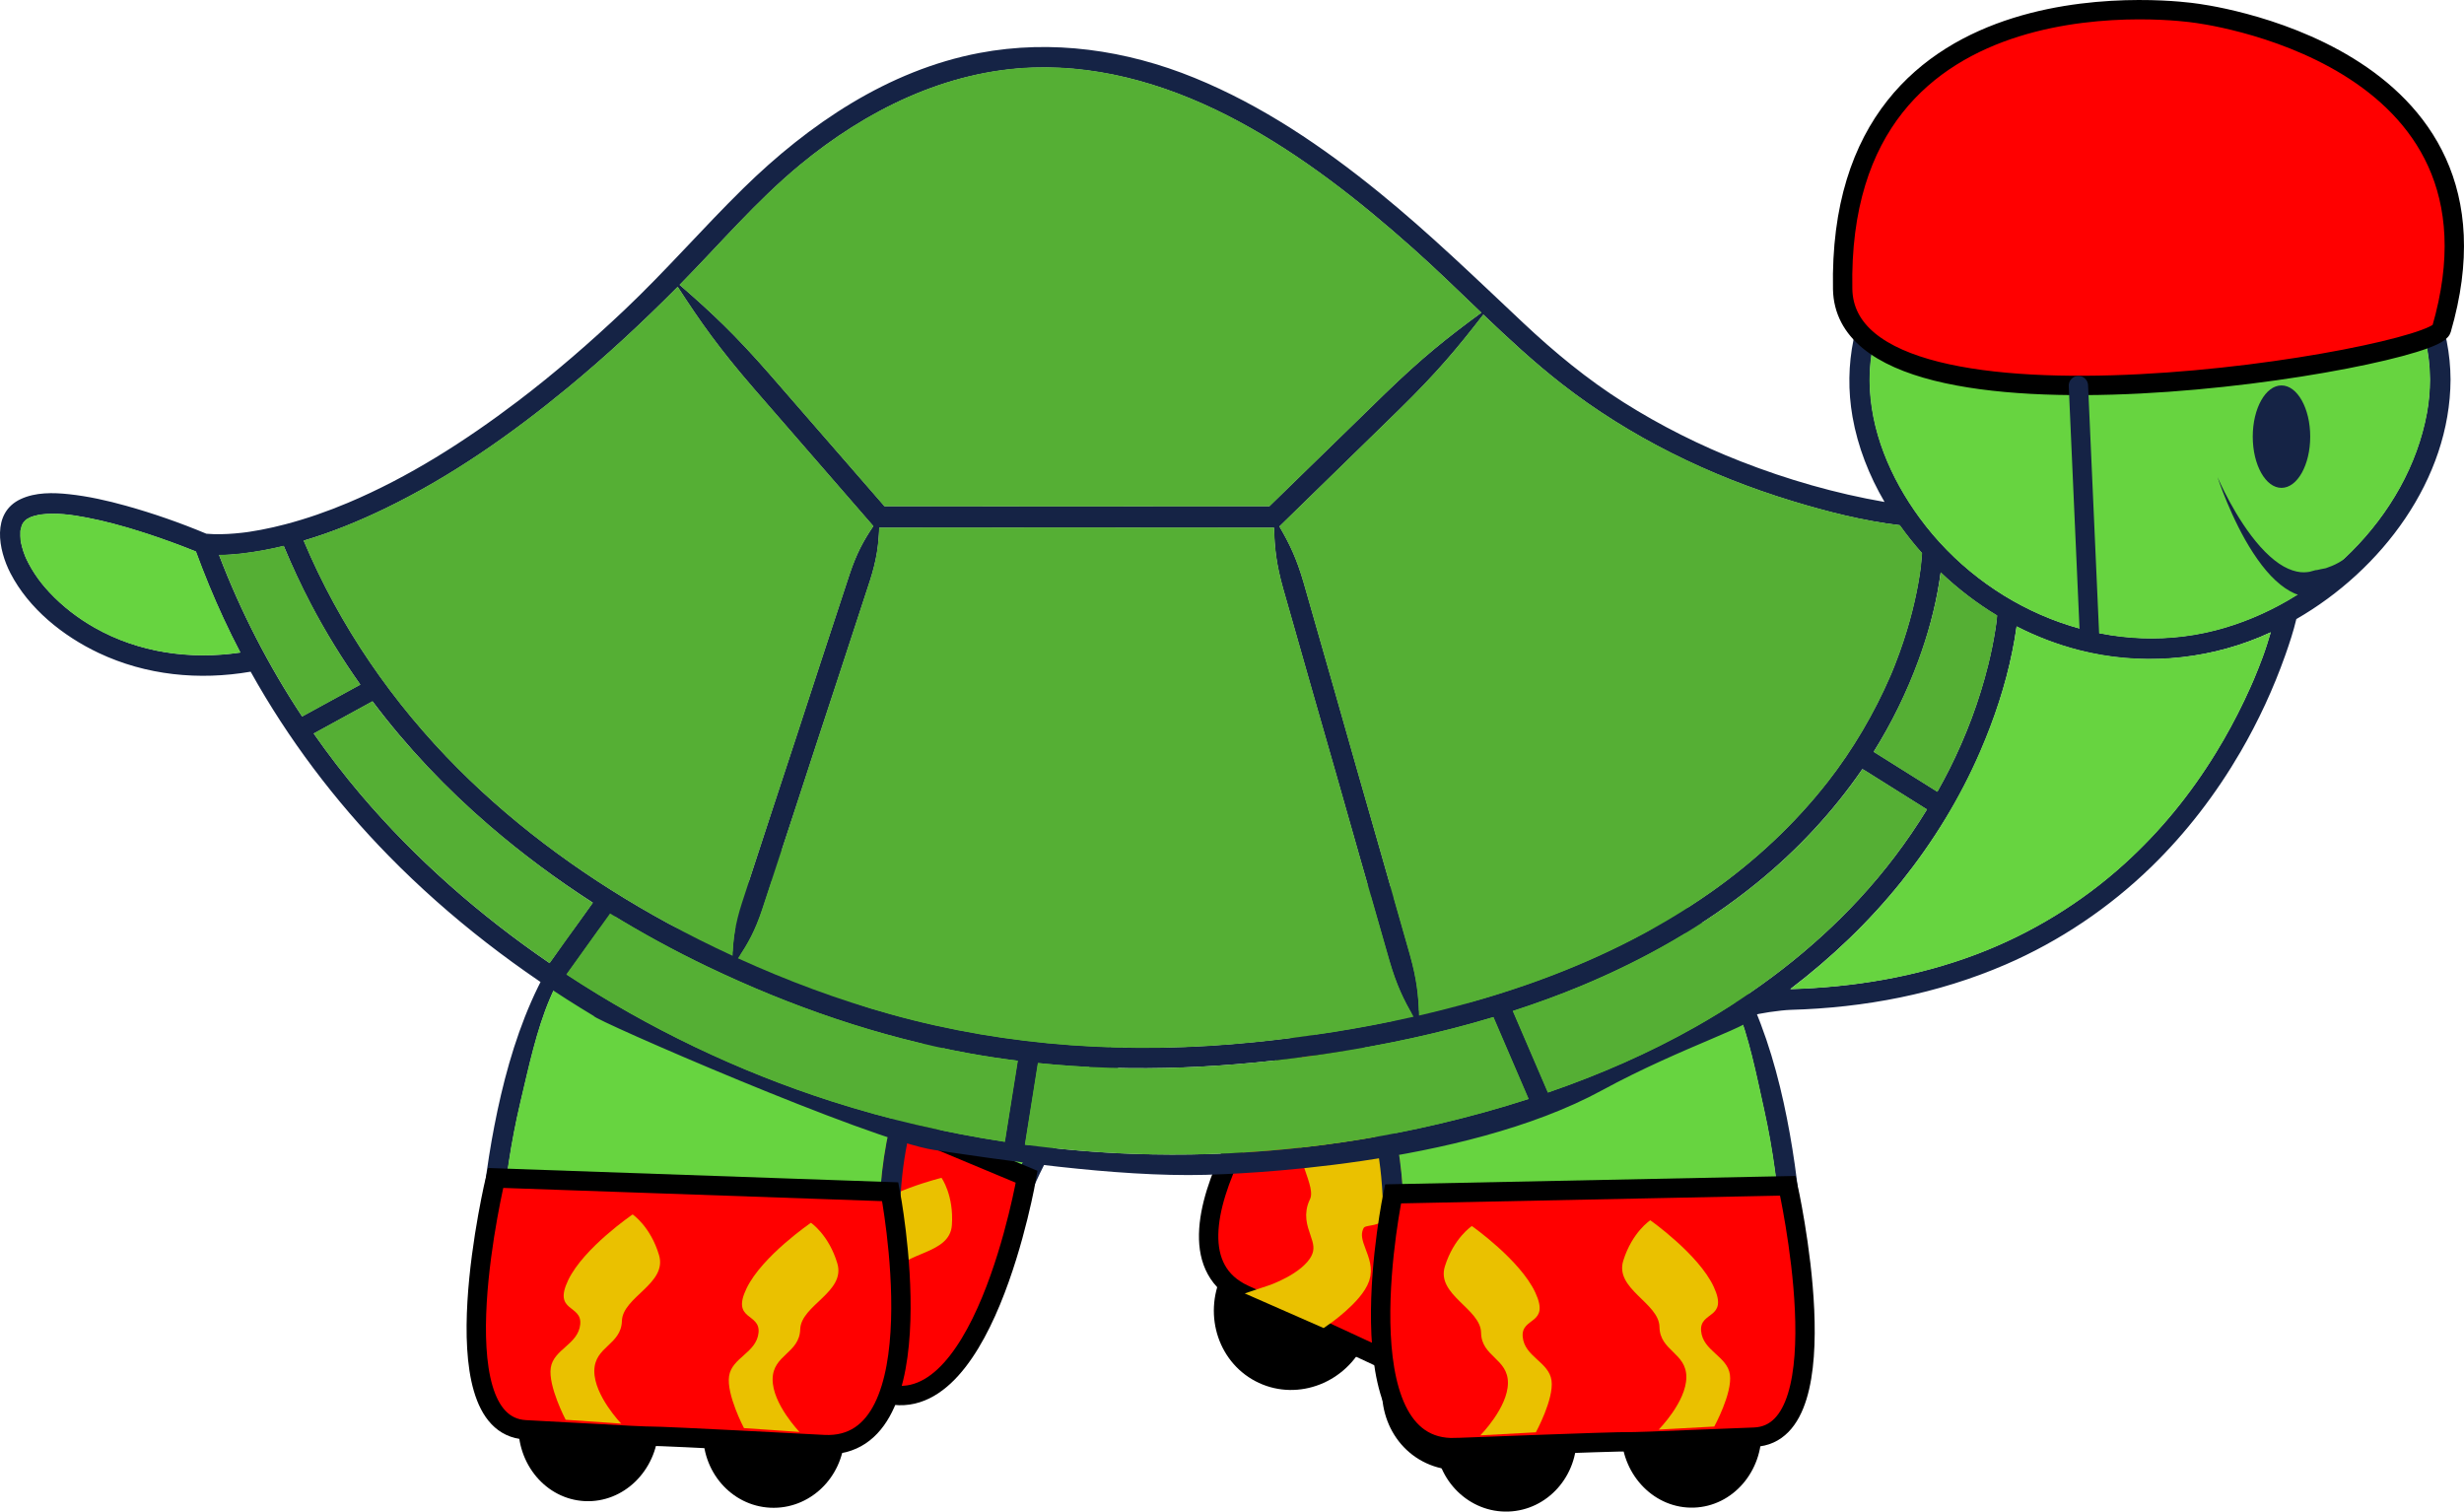 <svg version="1.1" xmlns="http://www.w3.org/2000/svg" xmlns:xlink="http://www.w3.org/1999/xlink" width="445.616" height="273.347" viewBox="0,0,445.616,273.347"><g transform="translate(-24.146,-35.069)"><g data-paper-data="{&quot;isPaintingLayer&quot;:true}" fill-rule="nonzero" stroke-linejoin="miter" stroke-miterlimit="10" stroke-dasharray="" stroke-dashoffset="0" style="mix-blend-mode: normal"><g stroke-width="3.5"><g stroke="none" stroke-linecap="butt"><path d="M329.943,199.846c-7.213,-1.636 0.203,-0.14 0.229,-0.073c5.738,14.587 2.894,31.471 -1.471,46.018c-2.144,7.145 -4.791,14.127 -7.827,20.939c-1.232,2.762 -2.454,5.576 -3.908,8.23c-2.211,4.036 -5.756,7.213 -10.039,8.913c-4.769,1.893 -9.827,1.363 -14.788,0.662c-5.306,-0.749 -10.542,-2.066 -15.547,-3.986c-7.88,-3.023 -15.167,-7.69 -21.097,-13.706c-2.395,-2.43 -4.781,-5.076 -6.603,-7.975c-2.449,-3.899 -3.457,-8.582 -2.815,-13.143c0.324,-2.304 1.084,-4.599 2.224,-6.628c1.335,-2.375 3.064,-4.526 4.49,-6.849c2.527,-4.114 4.727,-8.435 6.483,-12.934c1.389,-3.56 2.477,-7.223 3.208,-10.974c0.297,-1.528 0.537,-3.067 0.709,-4.614c0.082,-0.74 0.15,-1.48 0.202,-2.222c0.022,-0.312 0.04,-0.623 0.056,-0.934c0.005,-0.106 0.023,-0.552 0.027,-0.62c0.056,-1.835 0.007,-3.679 -0.192,-5.505c-0.03,-0.277 66.698,5.678 66.66,5.401zM257.925,264.032c0.58,-1.434 1.133,-2.88 1.643,-4.337c1.288,-3.682 2.396,-7.496 2.839,-11.386c0.167,-1.471 0.208,-3.471 -0.059,-4.65c-0.093,-0.413 -0.23,-0.818 -0.393,-1.209c-0.01,-0.023 -0.112,-0.217 -0.145,-0.285c-0.066,-0.111 -0.131,-0.222 -0.207,-0.325c-0.229,-0.309 -0.633,-0.68 -1.067,-0.905c-0.451,-0.233 -0.807,-0.258 -1.609,-0.1c0.176,-0.035 -0.6,0.196 -0.788,0.271c-0.351,0.142 -0.454,0.192 -0.656,0.303c-1.543,0.84 -2.818,1.987 -3.986,3.185c-1.389,1.423 -2.686,2.972 -3.84,4.601c0.326,5.846 4.121,10.764 8.265,14.837zM282.054,278.498c3.085,0.947 6.246,1.648 9.439,2.15c1.581,-2.789 2.871,-5.8 3.829,-8.834c1.424,-4.51 2.305,-10.479 -0.37,-14.64c-3.032,-4.715 -9.46,-6.364 -14.529,-4.501c-5.082,1.867 -9.058,6.144 -12.277,10.481c-0.718,0.968 -1.4,1.961 -2.06,2.969c-0.036,0.056 -0.118,0.183 -0.153,0.239c-0.068,0.109 -0.138,0.219 -0.207,0.33c-0.111,0.177 -0.22,0.354 -0.328,0.533c-0.233,0.382 -0.46,0.766 -0.683,1.153c-0.195,0.338 -0.387,0.679 -0.576,1.021c5.382,4.045 11.465,7.115 17.916,9.097zM309.822,277.873c2.791,-2.264 4.245,-5.405 5.743,-8.573c-0.051,-1.608 -0.235,-3.754 -1.615,-4.65c-0.351,-0.228 -0.699,-0.286 -1.098,-0.355c-0.462,-0.08 -0.114,-0.052 -0.608,0.005c-0.127,0.014 -0.253,0.032 -0.378,0.054c-0.026,0.006 -0.052,0.011 -0.065,0.015c-0.256,0.071 -0.507,0.161 -0.753,0.262c-0.801,0.327 -1.68,0.943 -2.528,1.651c-0.849,0.709 -1.682,1.595 -2.462,2.492c-1.724,1.982 -3.258,4.154 -4.655,6.369c-1.276,2.024 -2.484,4.109 -3.593,6.239c0.147,0.011 0.293,0.026 0.439,0.037c4.219,0.304 8.274,-0.869 11.573,-3.547zM326.878,202.026c-19.644,-2.874 -74.996,-4.773 -59.854,-7.575c0.288,2.686 0.241,5.432 0.034,8.099c-0.55,7.055 -2.492,13.999 -5.263,20.492c-1.92,4.497 -4.284,8.777 -6.93,12.885c-1.214,1.884 -2.633,3.657 -3.635,5.665c0.428,-0.415 0.856,-0.827 1.302,-1.218c2.842,-2.493 7.008,-4.749 10.564,-2.258c3.321,2.328 3.418,6.933 3.035,10.567c-0.647,6.159 -2.773,12.363 -5.264,18.068c0.1,0.088 0.204,0.173 0.306,0.261c1.639,-2.95 3.6,-5.771 5.726,-8.347c3.941,-4.779 9.047,-9.225 15.325,-10.334c6.577,-1.162 13.851,2.331 16.738,8.399c2.182,4.586 1.656,9.913 0.331,14.747c1.882,-2.836 3.99,-5.516 6.495,-7.759c1.803,-1.616 4.079,-3.141 6.59,-3.179c2.777,-0.042 4.56,1.383 5.625,3.385c0.477,-1.09 0.953,-2.179 1.41,-3.278c2.799,-6.733 5.234,-13.629 7.044,-20.695c3.439,-13.427 7.106,-25.144 0.423,-37.926z" data-paper-data="{&quot;index&quot;:null}" fill="#152345"/><path d="M298.211,281.452c-0.146,-0.01 -0.293,-0.027 -0.44,-0.038c1.109,-2.13 2.307,-4.234 3.583,-6.259c1.397,-2.215 2.966,-4.446 4.69,-6.429c0.78,-0.897 1.634,-1.785 2.483,-2.494c0.848,-0.708 1.738,-1.321 2.539,-1.648c0.246,-0.101 0.499,-0.19 0.755,-0.261c0.014,-0.004 0.04,-0.009 0.066,-0.015c0.125,-0.023 0.253,-0.04 0.379,-0.054c0.494,-0.057 0.148,-0.083 0.611,-0.004c0.4,0.069 0.752,0.13 1.103,0.358c1.379,0.896 1.578,3.058 1.629,4.667c-1.498,3.168 -2.971,6.376 -5.762,8.64c-3.3,2.678 -7.417,3.84 -11.637,3.536z" data-paper-data="{&quot;noHover&quot;:false,&quot;origItem&quot;:[&quot;Path&quot;,{&quot;applyMatrix&quot;:true,&quot;segments&quot;:[[[704.65248,589.44356],[-3.74,7.632],[3.164,-6.454]],[[707.87648,569.05956],[-0.058,7.008],[-1.444,-2.876]],[[701.04048,561.97556],[3.256,0.468],[-0.828,-0.12]],[[698.74848,562.25356],[0.784,-0.21],[-0.906,0.244]],[[697.64848,562.77356],[0.85,-0.518],[-0.218,0.132]],[[697.00848,563.18956],[0.208,-0.146],[-0.042,0.032]],[[696.90248,563.27156],[0.022,-0.018],[-0.406,0.344]],[[695.75648,564.37956],[0.362,-0.39],[-1.18,1.266]],[[692.55448,569.49956],[0.944,-1.998],[-0.946,2]],[[690.17848,576.09156],[0.662,-2.284],[-1.464,5.046]],[[687.07848,591.56156],[0.676,-5.194],[-0.616,4.746]],[[685.79648,605.90356],[0.224,-4.798],[0.276,-0.104]],[[686.62448,605.60156],[-0.274,0.104],[7.914,-2.992]]],&quot;closed&quot;:true,&quot;fillColor&quot;:[0,0,0,1]}]}" fill="#67d440"/><path d="M264.089,269.413c0.189,-0.342 0.381,-0.685 0.576,-1.024c0.223,-0.387 0.45,-0.774 0.683,-1.155c0.108,-0.179 0.218,-0.358 0.328,-0.535c0.069,-0.11 0.138,-0.221 0.206,-0.331c0.036,-0.056 0.117,-0.183 0.153,-0.239c0.66,-1.008 1.342,-2.011 2.06,-2.979c3.219,-4.337 7.236,-8.659 12.318,-10.526c5.069,-1.863 11.549,-0.191 14.581,4.524c2.675,4.161 1.795,10.181 0.37,14.69c-0.959,3.034 -2.268,6.064 -3.849,8.852c-3.192,-0.502 -6.379,-1.197 -9.465,-2.144c-6.451,-1.982 -12.58,-5.09 -17.962,-9.135z" data-paper-data="{&quot;noHover&quot;:false,&quot;origItem&quot;:[&quot;Path&quot;,{&quot;applyMatrix&quot;:true,&quot;segments&quot;:[[[654.7745,613.89956],[-13.374,1.82],[6.396,-0.872]],[[673.7125,609.87556],[-6.216,1.77],[0.528,-6.39]],[[673.2445,590.62556],[0.808,6.312],[-1.202,-9.382]],[[660.2785,564.36356],[8.35,5.306],[-9.464,-6.012]],[[630.1265,568.39556],[7.636,-7.638],[-7.656,7.656]],[[616.6445,597.73156],[2.2,-10.576],[-0.49,2.36]],[[615.3985,604.85156],[0.352,-2.384],[-0.018,0.132]],[[615.3205,605.41356],[0.018,-0.132],[-0.032,0.256]],[[615.2225,606.18556],[0.032,-0.258],[-0.052,0.414]],[[615.0745,607.42956],[0.046,-0.416],[-0.102,0.888]],[[614.8025,610.09556],[0.08,-0.89],[-0.07,0.778]],[[614.6145,612.43356],[0.056,-0.78],[13.166,2.822]]],&quot;closed&quot;:true,&quot;fillColor&quot;:[0,0,0,1]}]}" fill="#67d440"/><path d="M249.611,249.181c1.154,-1.629 2.479,-3.209 3.868,-4.633c1.168,-1.197 2.468,-2.349 4.012,-3.188c0.202,-0.11 0.308,-0.16 0.659,-0.302c0.188,-0.075 0.967,-0.306 0.791,-0.271c0.801,-0.158 1.165,-0.131 1.616,0.102c0.434,0.225 0.843,0.598 1.072,0.907c0.076,0.102 0.143,0.215 0.208,0.326c0.032,0.068 0.136,0.262 0.146,0.286c0.163,0.391 0.304,0.798 0.397,1.212c0.266,1.18 0.24,3.198 0.073,4.668c-0.443,3.891 -1.578,7.772 -2.867,11.454c-0.51,1.457 -1.075,2.906 -1.655,4.34c-4.145,-4.073 -7.993,-9.055 -8.32,-14.901z" data-paper-data="{&quot;noHover&quot;:false,&quot;origItem&quot;:[&quot;Path&quot;,{&quot;applyMatrix&quot;:true,&quot;segments&quot;:[[[598.82848,607.90756],[-10.944,-3.912],[-0.152,-3.09]],[[598.16848,598.65556],[0.298,3.072],[-0.754,-7.766]],[[593.75848,575.60356],[2.464,7.434],[-0.932,-2.81]],[[589.74648,567.21156],[1.474,1.918],[-0.516,-0.672]],[[588.01848,565.34756],[0.624,0.572],[-0.038,-0.034]],[[587.51648,564.95156],[0.116,0.096],[-0.212,-0.146]],[[586.86848,564.53556],[0.224,0.122],[-0.676,-0.368]],[[584.17248,563.78956],[0.976,0.044],[-1.014,-0.044]],[[581.16848,564.95956],[1.322,-0.96],[0.29,-0.212]],[[579.96648,566.11356],[0.278,-0.294],[-0.518,0.552]],[[579.03048,567.21356],[0.274,-0.37],[-2.096,2.82]],[[574.47048,576.34156],[1.114,-3.154],[-1.326,3.75]],[[571.36448,587.91756],[0.726,-3.926],[5.502,10.338]]],&quot;closed&quot;:true,&quot;fillColor&quot;:[0,0,0,1]}]}" fill="#67d440"/><path d="M326.504,239.962c-1.81,7.066 -4.257,13.987 -7.056,20.72c-0.457,1.099 -0.936,2.191 -1.413,3.281c-1.065,-2.002 -2.849,-3.425 -5.627,-3.383c-2.511,0.038 -4.795,1.568 -6.599,3.184c-2.504,2.243 -4.624,4.927 -6.506,7.763c1.326,-4.834 1.857,-10.163 -0.325,-14.749c-2.888,-6.069 -10.201,-9.563 -16.778,-8.401c-6.278,1.109 -11.395,5.548 -15.336,10.326c-2.125,2.577 -4.021,5.321 -5.66,8.271c-0.102,-0.088 -0.27,-0.096 -0.37,-0.184c2.491,-5.705 4.608,-11.919 5.255,-18.078c0.383,-3.634 0.279,-8.257 -3.043,-10.585c-3.555,-2.491 -7.624,-0.256 -10.466,2.237c-0.445,0.391 -0.972,0.825 -1.399,1.239c1.002,-2.008 2.419,-3.788 3.634,-5.672c2.646,-4.107 5.013,-8.409 6.933,-12.906c2.771,-6.494 4.73,-13.461 5.28,-20.516c0.207,-2.668 0.258,-5.416 -0.03,-8.102c-15.142,2.801 40.274,4.712 59.918,7.586c6.683,12.782 3.027,24.541 -0.413,37.968z" data-paper-data="{&quot;noHover&quot;:false,&quot;origItem&quot;:[&quot;Path&quot;,{&quot;applyMatrix&quot;:true,&quot;segments&quot;:[[[671.91,437.44826],[22.866,17.588],[-38.0707,11.28166]],[[556.90648,473.96756],[-25.13176,17.8021],[2.778,4.634]],[[563.77048,488.63956],[-1.864,-5.016],[4.928,13.268]],[[571.42848,530.25556],[-0.424,-14.114],[0.292,9.774]],[[569.67048,559.46356],[1.354,-9.678],[-0.622,4.44]],[[567.83048,572.79956],[0.132,-4.486],[0.428,-1.112]],[[569.17048,569.49556],[-0.48,1.084],[3.064,-6.912]],[[586.44848,556.52556],[-8.546,-1.536],[7.984,1.436]],[[600.83248,573.15756],[-2.358,-6.918],[3.998,11.722]],[[606.45248,610.37356],[-0.27,-12.448],[0.256,0.076]],[[607.22648,610.58956],[-0.258,-0.074],[0.498,-6.732]],[[610.60848,590.62956],[-1.694,6.462],[3.14,-11.984]],[[629.74648,559.00156],[-10.464,7.286],[10.962,-7.632]],[[667.18248,560.18956],[-10.338,-8.59],[7.812,6.492]],[[680.16848,586.67956],[-1.654,-9.888],[1.034,-6.728]],[[685.44048,567.14156],[-2.662,6.174],[1.916,-4.448]],[[694.73248,555.83756],[-4.526,2.178],[5.006,-2.408]],[[707.78448,557.25756],[-3.614,-2.74],[-0.05,-2.378]],[[707.59048,550.12356],[0.094,2.378],[-0.574,-14.572]],[[702.99448,506.64356],[2.65,14.346],[-5.034,-27.26]]],&quot;closed&quot;:true,&quot;fillColor&quot;:[0,0,0,1]}]}" fill="#67d440"/></g><path d="M269.451,276.922c-3.043,6.577 -10.607,9.551 -16.893,6.643c-6.286,-2.909 -8.915,-10.599 -5.872,-17.176c3.043,-6.577 10.607,-9.551 16.893,-6.643c6.286,2.909 8.915,10.599 5.872,17.176z" fill="#000000" stroke="#000000" stroke-linecap="butt"/><path d="M299.707,291.177c-3.097,6.694 -10.657,9.784 -16.885,6.902c-6.228,-2.882 -8.766,-10.644 -5.669,-17.338c3.097,-6.694 10.657,-9.784 16.885,-6.902c6.228,2.882 8.766,10.644 5.669,17.338z" fill="#000000" stroke="#000000" stroke-linecap="butt"/><path d="M285.648,286.02c-3.901,-2.581 7.478,-6.8 7.478,-6.8l7.247,3.06c0,0 4.414,12.814 -2.06,9.6c-4.879,-2.422 -9.829,-3.984 -12.665,-5.86z" fill="#1fba00" stroke="#1fba00" stroke-linecap="round"/><path d="M249.161,269.17c-19.17,-8.801 10.605,-46.063 10.605,-46.063l64.363,30.928c0,0 -11.228,44.522 -25.918,37.83c-38.695,-17.628 -0.485,-0.4 -49.05,-22.695z" fill="#ff0000" stroke="#000000" stroke-linecap="butt"/><path d="M283.389,282.832c0,0 6.689,-2.223 8.728,-6.178c2.039,-3.956 -2.131,-6.396 -0.224,-10.321c1.907,-3.925 -4.187,-9.794 -0.414,-13.669c3.773,-3.875 7.638,-4.292 7.638,-4.292c0,0 5.031,9.433 4.807,15.92c-0.223,6.486 -4.276,2.7 -5.642,6.085c-1.366,3.385 2.181,6.21 1.08,9.412c-1.102,3.202 -6.759,7.09 -6.759,7.09z" data-paper-data="{&quot;index&quot;:null}" fill="#eac100" stroke="#000000" stroke-linecap="round"/><path d="M254.128,269.197c0,0 6.689,-2.223 8.728,-6.178c2.039,-3.956 -2.131,-6.396 -0.224,-10.321c1.907,-3.925 -4.187,-9.794 -0.414,-13.669c3.773,-3.875 7.638,-4.292 7.638,-4.292c0,0 5.031,9.433 4.807,15.92c-0.223,6.486 -4.276,2.7 -5.641,6.085c-1.366,3.385 2.182,6.21 1.08,9.412c-1.102,3.202 -6.759,7.09 -6.759,7.09z" data-paper-data="{&quot;index&quot;:null}" fill="#eac100" stroke="#eac100" stroke-linecap="round"/></g><g><g data-paper-data="{&quot;index&quot;:null}" stroke="none" stroke-linecap="butt"><path d="M180.536,179.989c-0.233,0.156 48.579,46.042 48.351,46.204c-1.496,1.066 -2.906,2.255 -4.24,3.517c-0.048,0.048 -0.37,0.358 -0.445,0.432c-0.222,0.219 -0.442,0.439 -0.66,0.663c-0.52,0.532 -1.028,1.074 -1.526,1.628c-1.041,1.157 -2.031,2.36 -2.975,3.597c-2.316,3.04 -4.33,6.288 -6.065,9.692c-2.194,4.303 -3.959,8.819 -5.352,13.442c-0.787,2.61 -1.244,5.331 -2.131,7.907c-0.758,2.2 -1.967,4.294 -3.473,6.068c-2.981,3.512 -7.149,5.872 -11.689,6.635c-3.376,0.567 -6.939,0.543 -10.347,0.37c-8.436,-0.43 -16.767,-2.771 -24.264,-6.647c-4.762,-2.462 -9.227,-5.498 -13.314,-8.964c-3.822,-3.24 -7.58,-6.667 -9.337,-11.487c-1.577,-4.33 -1.561,-9.09 -0.016,-13.425c1.016,-2.85 2.305,-5.634 3.549,-8.391c3.07,-6.797 6.525,-13.416 10.437,-19.768c7.965,-12.933 18.686,-26.282 33.397,-31.693c0.068,-0.025 6.115,4.52 0.098,0.22zM197.047,272.769c0.45,-1.945 0.744,-3.943 0.884,-5.927c0.118,-1.668 0.128,-3.384 -0.271,-5.095c-0.052,-0.224 -0.082,-0.335 -0.21,-0.691c-0.069,-0.19 -0.412,-0.924 -0.321,-0.769c-0.415,-0.704 -0.67,-0.953 -1.144,-1.135c-0.456,-0.174 -1.002,-0.229 -1.385,-0.195c-0.127,0.011 -0.254,0.037 -0.38,0.062c-0.072,0.021 -0.285,0.073 -0.309,0.082c-0.4,0.138 -0.793,0.305 -1.164,0.51c-1.058,0.586 -2.525,1.945 -3.513,3.048c-2.612,2.917 -4.724,6.28 -6.618,9.691c-0.749,1.349 -1.462,2.724 -2.147,4.111c5.798,0.388 11.995,-0.047 16.579,-3.69zM172.328,275.387c0.13,-0.369 0.257,-0.739 0.38,-1.11c0.141,-0.424 0.277,-0.849 0.407,-1.277c0.062,-0.2 0.121,-0.4 0.18,-0.6c0.037,-0.125 0.073,-0.25 0.109,-0.374c0.018,-0.064 0.058,-0.209 0.076,-0.273c0.314,-1.163 0.602,-2.333 0.848,-3.513c1.1,-5.288 1.651,-11.102 -0.333,-16.139c-1.978,-5.025 -7.483,-8.73 -13.022,-7.861c-4.887,0.768 -8.76,5.394 -11.181,9.457c-1.629,2.733 -3.021,5.698 -4.053,8.733c2.497,2.051 5.122,3.946 7.881,5.621c5.769,3.501 12.107,6.004 18.707,7.335zM140.671,257.897c0.105,0.102 0.214,0.201 0.319,0.304c0.854,-2.245 1.608,-4.533 2.272,-6.832c0.726,-2.516 1.328,-5.106 1.663,-7.712c0.152,-1.179 0.26,-2.391 0.225,-3.496c-0.034,-1.104 -0.159,-2.17 -0.447,-2.986c-0.088,-0.251 -0.187,-0.498 -0.305,-0.737c-0.006,-0.013 -0.019,-0.036 -0.032,-0.059c-0.066,-0.108 -0.137,-0.214 -0.21,-0.318c-0.286,-0.407 -0.034,-0.165 -0.401,-0.458c-0.318,-0.253 -0.592,-0.474 -0.996,-0.584c-1.586,-0.435 -3.311,0.854 -4.547,1.885c-1.371,3.225 -2.75,6.399 -2.586,9.989c0.193,4.245 2.012,8.054 5.045,11.003zM152.896,209.258c-4.075,6.05 -7.608,12.453 -10.777,19.02c-0.517,1.072 -1.014,2.152 -1.511,3.232c2.203,-0.536 4.453,-0.151 6.268,1.951c1.641,1.901 2.015,4.614 2.007,7.036c-0.01,3.362 -0.611,6.719 -1.478,10.01c2.73,-4.204 6.36,-8.138 11.236,-9.557c6.453,-1.877 13.898,1.234 17.402,6.919c3.345,5.427 3.419,12.197 2.469,18.318c-0.512,3.301 -1.315,6.64 -2.429,9.826c0.133,0.018 0.265,0.039 0.398,0.055c2.606,-5.654 5.827,-11.366 9.997,-15.944c2.461,-2.702 5.964,-5.692 9.912,-4.758c4.225,1 5.31,5.612 5.336,9.392c0.004,0.593 -0.019,1.187 -0.044,1.782c0.834,-2.083 1.215,-4.322 1.815,-6.482c1.309,-4.708 2.935,-9.32 5.018,-13.743c3.009,-6.387 6.904,-12.454 11.809,-17.555c1.855,-1.928 3.875,-3.788 6.073,-5.359c7.974,13.174 -30.244,-26.911 -45.451,-39.675c-13.991,3.505 -20.306,14.034 -28.049,25.53z" data-paper-data="{&quot;index&quot;:null}" fill="#152345" stroke-width="1"/><path d="M140.673,257.947c-3.032,-2.95 -4.902,-6.798 -5.095,-11.043c-0.164,-3.59 1.253,-6.823 2.624,-10.048c1.236,-1.031 2.983,-2.32 4.569,-1.885c0.404,0.11 0.683,0.333 1,0.586c0.367,0.293 0.117,0.052 0.403,0.459c0.074,0.104 0.146,0.211 0.212,0.319c0.013,0.023 0.026,0.046 0.033,0.059c0.118,0.239 0.219,0.487 0.307,0.738c0.289,0.816 0.423,1.888 0.457,2.992c0.035,1.106 -0.06,2.333 -0.212,3.513c-0.335,2.606 -0.958,5.261 -1.684,7.777c-0.664,2.299 -1.439,4.593 -2.293,6.838c-0.106,-0.103 -0.216,-0.201 -0.321,-0.303z" data-paper-data="{&quot;noHover&quot;:false,&quot;origItem&quot;:[&quot;Path&quot;,{&quot;applyMatrix&quot;:true,&quot;segments&quot;:[[[704.65248,589.44356],[-3.74,7.632],[3.164,-6.454]],[[707.87648,569.05956],[-0.058,7.008],[-1.444,-2.876]],[[701.04048,561.97556],[3.256,0.468],[-0.828,-0.12]],[[698.74848,562.25356],[0.784,-0.21],[-0.906,0.244]],[[697.64848,562.77356],[0.85,-0.518],[-0.218,0.132]],[[697.00848,563.18956],[0.208,-0.146],[-0.042,0.032]],[[696.90248,563.27156],[0.022,-0.018],[-0.406,0.344]],[[695.75648,564.37956],[0.362,-0.39],[-1.18,1.266]],[[692.55448,569.49956],[0.944,-1.998],[-0.946,2]],[[690.17848,576.09156],[0.662,-2.284],[-1.464,5.046]],[[687.07848,591.56156],[0.676,-5.194],[-0.616,4.746]],[[685.79648,605.90356],[0.224,-4.798],[0.276,-0.104]],[[686.62448,605.60156],[-0.274,0.104],[7.914,-2.992]]],&quot;closed&quot;:true,&quot;fillColor&quot;:[0,0,0,1]}]}" fill="#67d440" stroke-width="0.5"/><path d="M153.585,268.087c-2.759,-1.675 -5.397,-3.594 -7.894,-5.645c1.032,-3.035 2.425,-6.027 4.054,-8.76c2.422,-4.062 6.333,-8.722 11.22,-9.49c5.538,-0.87 11.095,2.86 13.074,7.884c1.984,5.037 1.426,10.911 0.326,16.199c-0.246,1.18 -0.541,2.356 -0.855,3.519c-0.018,0.064 -0.059,0.209 -0.077,0.274c-0.036,0.124 -0.073,0.249 -0.11,0.374c-0.059,0.2 -0.119,0.401 -0.181,0.601c-0.13,0.428 -0.268,0.854 -0.409,1.278c-0.123,0.371 -0.252,0.742 -0.382,1.111c-6.6,-1.331 -12.996,-3.843 -18.765,-7.345z" data-paper-data="{&quot;noHover&quot;:false,&quot;origItem&quot;:[&quot;Path&quot;,{&quot;applyMatrix&quot;:true,&quot;segments&quot;:[[[654.7745,613.89956],[-13.374,1.82],[6.396,-0.872]],[[673.7125,609.87556],[-6.216,1.77],[0.528,-6.39]],[[673.2445,590.62556],[0.808,6.312],[-1.202,-9.382]],[[660.2785,564.36356],[8.35,5.306],[-9.464,-6.012]],[[630.1265,568.39556],[7.636,-7.638],[-7.656,7.656]],[[616.6445,597.73156],[2.2,-10.576],[-0.49,2.36]],[[615.3985,604.85156],[0.352,-2.384],[-0.018,0.132]],[[615.3205,605.41356],[0.018,-0.132],[-0.032,0.256]],[[615.2225,606.18556],[0.032,-0.258],[-0.052,0.414]],[[615.0745,607.42956],[0.046,-0.416],[-0.102,0.888]],[[614.8025,610.09556],[0.08,-0.89],[-0.07,0.778]],[[614.6145,612.43356],[0.056,-0.78],[13.166,2.822]]],&quot;closed&quot;:true,&quot;fillColor&quot;:[0,0,0,1]}]}" fill="#67d440" stroke-width="0.5"/><path d="M197.089,272.796c-4.584,3.643 -10.864,4.08 -16.662,3.692c0.686,-1.387 1.393,-2.772 2.142,-4.121c1.894,-3.411 4.039,-6.839 6.651,-9.756c0.988,-1.103 2.477,-2.464 3.535,-3.049c0.371,-0.205 0.769,-0.371 1.169,-0.509c0.024,-0.008 0.238,-0.06 0.31,-0.081c0.126,-0.025 0.255,-0.05 0.382,-0.061c0.383,-0.034 0.934,0.023 1.391,0.198c0.474,0.182 0.736,0.435 1.15,1.139c-0.091,-0.155 0.255,0.581 0.324,0.771c0.127,0.356 0.16,0.469 0.212,0.693c0.399,1.711 0.403,3.448 0.285,5.116c-0.14,1.984 -0.439,4.024 -0.889,5.969z" data-paper-data="{&quot;noHover&quot;:false,&quot;origItem&quot;:[&quot;Path&quot;,{&quot;applyMatrix&quot;:true,&quot;segments&quot;:[[[598.82848,607.90756],[-10.944,-3.912],[-0.152,-3.09]],[[598.16848,598.65556],[0.298,3.072],[-0.754,-7.766]],[[593.75848,575.60356],[2.464,7.434],[-0.932,-2.81]],[[589.74648,567.21156],[1.474,1.918],[-0.516,-0.672]],[[588.01848,565.34756],[0.624,0.572],[-0.038,-0.034]],[[587.51648,564.95156],[0.116,0.096],[-0.212,-0.146]],[[586.86848,564.53556],[0.224,0.122],[-0.676,-0.368]],[[584.17248,563.78956],[0.976,0.044],[-1.014,-0.044]],[[581.16848,564.95956],[1.322,-0.96],[0.29,-0.212]],[[579.96648,566.11356],[0.278,-0.294],[-0.518,0.552]],[[579.03048,567.21356],[0.274,-0.37],[-2.096,2.82]],[[574.47048,576.34156],[1.114,-3.154],[-1.326,3.75]],[[571.36448,587.91756],[0.726,-3.926],[5.502,10.338]]],&quot;closed&quot;:true,&quot;fillColor&quot;:[0,0,0,1]}]}" fill="#67d440" stroke-width="0.5"/><path d="M152.856,209.228c7.743,-11.496 14.096,-22.045 28.088,-25.55c15.207,12.764 53.476,52.889 45.502,39.716c-2.198,1.571 -4.217,3.436 -6.072,5.364c-4.905,5.101 -8.807,11.197 -11.815,17.584c-2.083,4.423 -3.723,9.051 -5.031,13.759c-0.6,2.16 -0.987,4.402 -1.821,6.485c0.025,-0.595 -0.001,-1.277 -0.004,-1.869c-0.027,-3.78 -1.062,-8.306 -5.286,-9.305c-3.947,-0.933 -7.47,2.063 -9.93,4.765c-4.17,4.578 -7.405,10.29 -10.011,15.944c-0.133,-0.016 -0.251,-0.137 -0.384,-0.154c1.114,-3.186 1.904,-6.427 2.415,-9.727c0.95,-6.121 0.863,-12.894 -2.482,-18.322c-3.505,-5.685 -10.977,-8.825 -17.43,-6.948c-4.876,1.419 -8.504,5.359 -11.234,9.563c0.867,-3.291 1.464,-6.659 1.474,-10.021c0.008,-2.422 -0.367,-5.145 -2.008,-7.046c-1.815,-2.102 -4.064,-2.49 -6.268,-1.954c0.497,-1.08 0.994,-2.165 1.512,-3.236c3.169,-6.567 6.711,-12.997 10.786,-19.046z" data-paper-data="{&quot;noHover&quot;:false,&quot;origItem&quot;:[&quot;Path&quot;,{&quot;applyMatrix&quot;:true,&quot;segments&quot;:[[[671.91,437.44826],[22.866,17.588],[-38.0707,11.28166]],[[556.90648,473.96756],[-25.13176,17.8021],[2.778,4.634]],[[563.77048,488.63956],[-1.864,-5.016],[4.928,13.268]],[[571.42848,530.25556],[-0.424,-14.114],[0.292,9.774]],[[569.67048,559.46356],[1.354,-9.678],[-0.622,4.44]],[[567.83048,572.79956],[0.132,-4.486],[0.428,-1.112]],[[569.17048,569.49556],[-0.48,1.084],[3.064,-6.912]],[[586.44848,556.52556],[-8.546,-1.536],[7.984,1.436]],[[600.83248,573.15756],[-2.358,-6.918],[3.998,11.722]],[[606.45248,610.37356],[-0.27,-12.448],[0.256,0.076]],[[607.22648,610.58956],[-0.258,-0.074],[0.498,-6.732]],[[610.60848,590.62956],[-1.694,6.462],[3.14,-11.984]],[[629.74648,559.00156],[-10.464,7.286],[10.962,-7.632]],[[667.18248,560.18956],[-10.338,-8.59],[7.812,6.492]],[[680.16848,586.67956],[-1.654,-9.888],[1.034,-6.728]],[[685.44048,567.14156],[-2.662,6.174],[1.916,-4.448]],[[694.73248,555.83756],[-4.526,2.178],[5.006,-2.408]],[[707.78448,557.25756],[-3.614,-2.74],[-0.05,-2.378]],[[707.59048,550.12356],[0.094,2.378],[-0.574,-14.572]],[[702.99448,506.64356],[2.65,14.346],[-5.034,-27.26]]],&quot;closed&quot;:true,&quot;fillColor&quot;:[0,0,0,1]}]}" fill="#67d440" stroke-width="0.5"/></g><path d="M179.911,269.386c6.352,2.762 9.159,10.389 6.269,17.035c-2.89,6.646 -10.382,9.795 -16.734,7.033c-6.352,-2.762 -9.159,-10.389 -6.269,-17.035c2.89,-6.646 10.382,-9.795 16.734,-7.033z" data-paper-data="{&quot;index&quot;:null}" fill="#000000" stroke="#000000" stroke-width="0.5" stroke-linecap="butt"/><path d="M149.134,256.003c6.293,2.737 9.011,10.438 6.07,17.202c-2.941,6.764 -10.427,10.028 -16.72,7.292c-6.293,-2.737 -9.011,-10.438 -6.07,-17.202c2.941,-6.764 10.427,-10.029 16.72,-7.292z" data-paper-data="{&quot;index&quot;:null}" fill="#000000" stroke="#000000" stroke-width="0.5" stroke-linecap="butt"/><path d="M132.815,264.803c-6.705,-2.7 5.802,-7.921 5.802,-7.921l7.104,3.379c0,0 4.413,11.305 -0.108,10.107c-3.287,-0.871 -7.745,-3.53 -12.798,-5.565z" data-paper-data="{&quot;index&quot;:null}" fill="#1fba00" stroke="#1fba00" stroke-width="0.5" stroke-linecap="round"/><path d="M132.894,264.87c-14.765,-6.524 11.029,-44.511 11.029,-44.511l65.893,27.517c0,0 -8.04,47.015 -27.358,38.546c-48.941,-21.455 -10.67,-4.366 -49.563,-21.552z" data-paper-data="{&quot;index&quot;:null}" fill="#ff0000" stroke="#000000" stroke-width="3.5" stroke-linecap="butt"/><path d="M140.347,265.743c0,0 -0.856,-6.81 0.803,-9.762c1.659,-2.952 6.128,-2.18 7.749,-5.451c1.621,-3.271 -3.902,-3.781 0.795,-8.26c4.697,-4.479 15.088,-6.993 15.088,-6.993c0,0 2.258,3.164 1.872,8.559c-0.386,5.395 -8.822,4.745 -10.486,8.778c-1.664,4.033 -6.259,2.541 -7.859,6.694c-1.6,4.153 1.187,10.628 1.187,10.628z" data-paper-data="{&quot;index&quot;:null}" fill="#eac100" stroke="#000000" stroke-width="0" stroke-linecap="round"/><path d="M169.986,278.536c0,0 -0.856,-6.81 0.803,-9.762c1.659,-2.952 6.128,-2.18 7.749,-5.451c1.621,-3.271 -3.902,-3.781 0.795,-8.26c4.697,-4.479 15.088,-6.993 15.088,-6.993c0,0 2.258,3.164 1.872,8.559c-0.386,5.395 -8.822,4.745 -10.486,8.778c-1.664,4.033 -6.259,2.541 -7.859,6.694c-1.6,4.153 1.187,10.628 1.187,10.628z" data-paper-data="{&quot;index&quot;:null}" fill="#eac100" stroke="#eac100" stroke-width="0" stroke-linecap="round"/></g><g><g data-paper-data="{&quot;index&quot;:null}" stroke="none" stroke-linecap="butt"><path d="M133.784,197.399c-0.162,0.228 61.703,25.933 61.547,26.165c-1.024,1.525 -1.923,3.136 -2.726,4.787c-0.028,0.062 -0.219,0.466 -0.264,0.562c-0.13,0.283 -0.258,0.567 -0.384,0.853c-0.299,0.681 -0.582,1.368 -0.853,2.061c-0.565,1.45 -1.068,2.925 -1.514,4.416c-1.094,3.661 -1.832,7.412 -2.254,11.209c-0.534,4.8 -0.592,9.649 -0.263,14.466c0.185,2.719 0.718,5.427 0.797,8.15c0.067,2.326 -0.325,4.712 -1.108,6.903c-1.549,4.338 -4.616,8.018 -8.595,10.334c-2.959,1.722 -6.301,2.957 -9.55,3.998c-8.045,2.575 -16.666,3.325 -25.049,2.345c-5.325,-0.623 -10.574,-1.888 -15.621,-3.688c-4.72,-1.682 -9.445,-3.562 -12.79,-7.452c-3.004,-3.495 -4.669,-7.954 -4.753,-12.555c-0.056,-3.025 0.168,-6.085 0.359,-9.103c0.473,-7.443 1.37,-14.855 2.789,-22.179c2.888,-14.911 8.207,-31.185 20.062,-41.441c0.055,-0.048 7.317,2.071 0.169,0.171zM181.98,278.38c-0.266,-1.979 -0.695,-3.952 -1.265,-5.858c-0.478,-1.603 -1.075,-3.211 -2.052,-4.671c-0.128,-0.192 -0.195,-0.284 -0.44,-0.572c-0.132,-0.154 -0.711,-0.719 -0.572,-0.606c-0.636,-0.512 -0.964,-0.655 -1.471,-0.659c-0.488,-0.002 -1.018,0.139 -1.365,0.306c-0.115,0.055 -0.224,0.124 -0.334,0.192c-0.06,0.045 -0.241,0.169 -0.26,0.185c-0.326,0.27 -0.635,0.565 -0.909,0.888c-0.783,0.921 -1.676,2.711 -2.211,4.092c-1.414,3.652 -2.204,7.543 -2.772,11.403c-0.225,1.527 -0.406,3.065 -0.558,4.604c5.562,-1.683 11.206,-4.277 14.209,-9.304zM159.775,289.554c-0.009,-0.391 -0.02,-0.782 -0.036,-1.172c-0.018,-0.446 -0.041,-0.892 -0.07,-1.338c-0.013,-0.209 -0.027,-0.417 -0.043,-0.625c-0.01,-0.13 -0.02,-0.259 -0.03,-0.388c-0.006,-0.066 -0.019,-0.216 -0.025,-0.283c-0.117,-1.199 -0.26,-2.396 -0.446,-3.586c-0.837,-5.336 -2.374,-10.971 -6.008,-14.983c-3.625,-4.003 -10.083,-5.527 -14.958,-2.759c-4.301,2.443 -6.292,8.139 -7.124,12.795c-0.56,3.132 -0.815,6.398 -0.709,9.602c3.06,1.038 6.185,1.884 9.358,2.478c6.634,1.239 13.447,1.344 20.092,0.26zM123.983,284.363c0.134,0.059 0.271,0.113 0.406,0.171c0.007,-2.402 -0.095,-4.809 -0.286,-7.194c-0.209,-2.611 -0.559,-5.246 -1.166,-7.802c-0.274,-1.157 -0.601,-2.329 -1.024,-3.351c-0.422,-1.021 -0.915,-1.975 -1.472,-2.636c-0.171,-0.204 -0.351,-0.4 -0.545,-0.582c-0.011,-0.01 -0.031,-0.027 -0.051,-0.044c-0.1,-0.078 -0.204,-0.152 -0.309,-0.224c-0.412,-0.28 -0.09,-0.143 -0.536,-0.287c-0.386,-0.124 -0.721,-0.235 -1.138,-0.195c-1.638,0.153 -2.797,1.968 -3.589,3.369c-0.144,3.501 -0.314,6.958 1.106,10.259c1.679,3.904 4.725,6.825 8.604,8.515zM118.254,234.54c-1.678,7.099 -2.723,14.337 -3.37,21.6c-0.106,1.185 -0.189,2.372 -0.273,3.558c1.873,-1.279 4.113,-1.713 6.553,-0.387c2.206,1.2 3.514,3.606 4.361,5.875c1.177,3.149 1.8,6.502 2.15,9.887c1.07,-4.897 3.078,-9.859 7.14,-12.908c5.375,-4.034 13.439,-3.75 18.724,0.332c5.046,3.897 7.504,10.205 8.776,16.268c0.686,3.269 1.113,6.677 1.196,10.051c0.131,-0.031 0.262,-0.057 0.392,-0.089c0.442,-6.21 1.44,-12.691 3.726,-18.446c1.349,-3.397 3.572,-7.431 7.594,-7.95c4.306,-0.556 6.949,3.377 8.308,6.904c0.213,0.553 0.401,1.117 0.588,1.683c0.045,-2.244 -0.388,-4.473 -0.589,-6.705c-0.437,-4.867 -0.543,-9.756 -0.156,-14.63c0.561,-7.038 2.064,-14.089 4.853,-20.593c1.055,-2.459 2.289,-4.912 3.79,-7.157c12.111,9.511 -37.796,-14.505 -56.529,-21.08c-11.854,8.218 -14.046,20.298 -17.233,33.787z" data-paper-data="{&quot;index&quot;:null}" fill="#152345" stroke-width="1"/><path d="M124.002,284.409c-3.878,-1.69 -6.986,-4.63 -8.665,-8.534c-1.421,-3.301 -1.236,-6.826 -1.092,-10.328c0.792,-1.401 1.972,-3.223 3.61,-3.377c0.416,-0.039 0.756,0.071 1.143,0.195c0.446,0.144 0.127,0.007 0.539,0.287c0.106,0.071 0.211,0.146 0.311,0.224c0.02,0.017 0.041,0.034 0.051,0.044c0.194,0.182 0.377,0.378 0.548,0.582c0.558,0.661 1.062,1.617 1.484,2.639c0.423,1.022 0.767,2.204 1.041,3.361c0.606,2.556 0.96,5.261 1.169,7.871c0.19,2.385 0.275,4.805 0.268,7.207c-0.135,-0.059 -0.273,-0.112 -0.407,-0.171z" data-paper-data="{&quot;noHover&quot;:false,&quot;origItem&quot;:[&quot;Path&quot;,{&quot;applyMatrix&quot;:true,&quot;segments&quot;:[[[704.65248,589.44356],[-3.74,7.632],[3.164,-6.454]],[[707.87648,569.05956],[-0.058,7.008],[-1.444,-2.876]],[[701.04048,561.97556],[3.256,0.468],[-0.828,-0.12]],[[698.74848,562.25356],[0.784,-0.21],[-0.906,0.244]],[[697.64848,562.77356],[0.85,-0.518],[-0.218,0.132]],[[697.00848,563.18956],[0.208,-0.146],[-0.042,0.032]],[[696.90248,563.27156],[0.022,-0.018],[-0.406,0.344]],[[695.75648,564.37956],[0.362,-0.39],[-1.18,1.266]],[[692.55448,569.49956],[0.944,-1.998],[-0.946,2]],[[690.17848,576.09156],[0.662,-2.284],[-1.464,5.046]],[[687.07848,591.56156],[0.676,-5.194],[-0.616,4.746]],[[685.79648,605.90356],[0.224,-4.798],[0.276,-0.104]],[[686.62448,605.60156],[-0.274,0.104],[7.914,-2.992]]],&quot;closed&quot;:true,&quot;fillColor&quot;:[0,0,0,1]}]}" fill="#67d440" stroke-width="0.5"/><path d="M139.663,289.339c-3.173,-0.594 -6.318,-1.458 -9.379,-2.495c-0.106,-3.204 0.142,-6.495 0.701,-9.627c0.832,-4.656 2.847,-10.396 7.148,-12.839c4.875,-2.768 11.391,-1.241 15.015,2.763c3.634,4.013 5.185,9.705 6.023,15.041c0.186,1.191 0.325,2.396 0.442,3.595c0.006,0.066 0.019,0.217 0.025,0.283c0.01,0.129 0.02,0.259 0.029,0.389c0.016,0.208 0.03,0.417 0.042,0.626c0.029,0.446 0.05,0.894 0.068,1.34c0.016,0.39 0.026,0.783 0.035,1.174c-6.645,1.084 -13.516,0.991 -20.15,-0.249z" data-paper-data="{&quot;noHover&quot;:false,&quot;origItem&quot;:[&quot;Path&quot;,{&quot;applyMatrix&quot;:true,&quot;segments&quot;:[[[654.7745,613.89956],[-13.374,1.82],[6.396,-0.872]],[[673.7125,609.87556],[-6.216,1.77],[0.528,-6.39]],[[673.2445,590.62556],[0.808,6.312],[-1.202,-9.382]],[[660.2785,564.36356],[8.35,5.306],[-9.464,-6.012]],[[630.1265,568.39556],[7.636,-7.638],[-7.656,7.656]],[[616.6445,597.73156],[2.2,-10.576],[-0.49,2.36]],[[615.3985,604.85156],[0.352,-2.384],[-0.018,0.132]],[[615.3205,605.41356],[0.018,-0.132],[-0.032,0.256]],[[615.2225,606.18556],[0.032,-0.258],[-0.052,0.414]],[[615.0745,607.42956],[0.046,-0.416],[-0.102,0.888]],[[614.8025,610.09556],[0.08,-0.89],[-0.07,0.778]],[[614.6145,612.43356],[0.056,-0.78],[13.166,2.822]]],&quot;closed&quot;:true,&quot;fillColor&quot;:[0,0,0,1]}]}" fill="#67d440" stroke-width="0.5"/><path d="M182.029,278.39c-3.003,5.027 -8.725,7.652 -14.287,9.335c0.152,-1.539 0.325,-3.085 0.549,-4.612c0.568,-3.86 1.365,-7.824 2.779,-11.476c0.535,-1.38 1.448,-3.18 2.232,-4.101c0.274,-0.323 0.588,-0.619 0.914,-0.889c0.02,-0.016 0.201,-0.14 0.262,-0.185c0.109,-0.068 0.221,-0.136 0.336,-0.192c0.347,-0.167 0.883,-0.308 1.371,-0.306c0.507,0.003 0.842,0.148 1.478,0.66c-0.14,-0.113 0.443,0.453 0.575,0.607c0.245,0.288 0.315,0.382 0.443,0.573c0.977,1.46 1.594,3.084 2.073,4.686c0.57,1.905 1.01,3.92 1.275,5.899z" data-paper-data="{&quot;noHover&quot;:false,&quot;origItem&quot;:[&quot;Path&quot;,{&quot;applyMatrix&quot;:true,&quot;segments&quot;:[[[598.82848,607.90756],[-10.944,-3.912],[-0.152,-3.09]],[[598.16848,598.65556],[0.298,3.072],[-0.754,-7.766]],[[593.75848,575.60356],[2.464,7.434],[-0.932,-2.81]],[[589.74648,567.21156],[1.474,1.918],[-0.516,-0.672]],[[588.01848,565.34756],[0.624,0.572],[-0.038,-0.034]],[[587.51648,564.95156],[0.116,0.096],[-0.212,-0.146]],[[586.86848,564.53556],[0.224,0.122],[-0.676,-0.368]],[[584.17248,563.78956],[0.976,0.044],[-1.014,-0.044]],[[581.16848,564.95956],[1.322,-0.96],[0.29,-0.212]],[[579.96648,566.11356],[0.278,-0.294],[-0.518,0.552]],[[579.03048,567.21356],[0.274,-0.37],[-2.096,2.82]],[[574.47048,576.34156],[1.114,-3.154],[-1.326,3.75]],[[571.36448,587.91756],[0.726,-3.926],[5.502,10.338]]],&quot;closed&quot;:true,&quot;fillColor&quot;:[0,0,0,1]}]}" fill="#67d440" stroke-width="0.5"/><path d="M118.206,234.526c3.188,-13.489 5.408,-25.601 17.262,-33.819c18.733,6.575 68.702,30.611 56.591,21.1c-1.502,2.246 -2.733,4.703 -3.788,7.162c-2.789,6.504 -4.288,13.584 -4.849,20.622c-0.387,4.874 -0.288,9.783 0.149,14.649c0.201,2.233 0.63,4.467 0.585,6.711c-0.186,-0.566 -0.451,-1.194 -0.664,-1.748c-1.359,-3.527 -3.925,-7.396 -8.231,-6.841c-4.023,0.52 -6.261,4.566 -7.609,7.963c-2.286,5.755 -3.297,12.241 -3.739,18.451c-0.13,0.032 -0.283,-0.039 -0.413,-0.009c-0.082,-3.374 -0.487,-6.685 -1.173,-9.954c-1.272,-6.062 -3.744,-12.369 -8.789,-16.266c-5.286,-4.082 -13.385,-4.383 -18.76,-0.349c-4.062,3.049 -6.065,8.015 -7.135,12.912c-0.35,-3.385 -0.981,-6.747 -2.158,-9.896c-0.847,-2.269 -2.16,-4.684 -4.366,-5.884c-2.44,-1.326 -4.682,-0.895 -6.554,0.384c0.084,-1.186 0.166,-2.376 0.272,-3.562c0.647,-7.263 1.692,-14.529 3.37,-21.628z" data-paper-data="{&quot;noHover&quot;:false,&quot;origItem&quot;:[&quot;Path&quot;,{&quot;applyMatrix&quot;:true,&quot;segments&quot;:[[[671.91,437.44826],[22.866,17.588],[-38.0707,11.28166]],[[556.90648,473.96756],[-25.13176,17.8021],[2.778,4.634]],[[563.77048,488.63956],[-1.864,-5.016],[4.928,13.268]],[[571.42848,530.25556],[-0.424,-14.114],[0.292,9.774]],[[569.67048,559.46356],[1.354,-9.678],[-0.622,4.44]],[[567.83048,572.79956],[0.132,-4.486],[0.428,-1.112]],[[569.17048,569.49556],[-0.48,1.084],[3.064,-6.912]],[[586.44848,556.52556],[-8.546,-1.536],[7.984,1.436]],[[600.83248,573.15756],[-2.358,-6.918],[3.998,11.722]],[[606.45248,610.37356],[-0.27,-12.448],[0.256,0.076]],[[607.22648,610.58956],[-0.258,-0.074],[0.498,-6.732]],[[610.60848,590.62956],[-1.694,6.462],[3.14,-11.984]],[[629.74648,559.00156],[-10.464,7.286],[10.962,-7.632]],[[667.18248,560.18956],[-10.338,-8.59],[7.812,6.492]],[[680.16848,586.67956],[-1.654,-9.888],[1.034,-6.728]],[[685.44048,567.14156],[-2.662,6.174],[1.916,-4.448]],[[694.73248,555.83756],[-4.526,2.178],[5.006,-2.408]],[[707.78448,557.25756],[-3.614,-2.74],[-0.05,-2.378]],[[707.59048,550.12356],[0.094,2.378],[-0.574,-14.572]],[[702.99448,506.64356],[2.65,14.346],[-5.034,-27.26]]],&quot;closed&quot;:true,&quot;fillColor&quot;:[0,0,0,1]}]}" fill="#67d440" stroke-width="0.5"/></g><path d="M164.753,281.262c6.918,0.342 12.236,6.488 11.878,13.726c-0.358,7.238 -6.257,12.829 -13.175,12.486c-6.918,-0.342 -12.236,-6.488 -11.878,-13.726c0.358,-7.238 6.257,-12.829 13.175,-12.486z" data-paper-data="{&quot;index&quot;:null}" fill="#000000" stroke="#000000" stroke-width="0.5" stroke-linecap="butt"/><path d="M131.233,279.604c6.854,0.339 12.115,6.586 11.75,13.953c-0.365,7.367 -6.216,13.063 -13.071,12.724c-6.854,-0.339 -12.115,-6.586 -11.75,-13.953c0.365,-7.367 6.216,-13.063 13.071,-12.724z" data-paper-data="{&quot;index&quot;:null}" fill="#000000" stroke="#000000" stroke-width="0.5" stroke-linecap="butt"/><path d="M119.07,293.597c-7.226,-0.159 2.633,-9.459 2.633,-9.459l7.839,0.654c0,0 8.119,9.02 3.466,9.495c-3.383,0.345 -8.492,-0.57 -13.938,-0.69z" data-paper-data="{&quot;index&quot;:null}" fill="#1fba00" stroke="#1fba00" stroke-width="0.5" stroke-linecap="round"/><path d="M119.167,293.632c-16.117,-0.893 -5.392,-45.539 -5.392,-45.539l71.365,2.489c0,0 9.071,46.827 -11.993,45.721c-53.364,-2.801 -11.524,-0.319 -53.98,-2.671z" data-paper-data="{&quot;index&quot;:null}" fill="#ff0000" stroke="#000000" stroke-width="3.5" stroke-linecap="butt"/><path d="M126.45,291.818c0,0 -3.205,-6.07 -2.694,-9.417c0.511,-3.348 4.964,-4.203 5.326,-7.835c0.362,-3.632 -4.985,-2.16 -2.172,-8.009c2.814,-5.848 11.649,-11.868 11.649,-11.868c0,0 3.23,2.164 4.772,7.347c1.543,5.184 -6.58,7.553 -6.713,11.915c-0.133,4.361 -4.96,4.587 -4.99,9.037c-0.031,4.45 4.862,9.524 4.862,9.524z" data-paper-data="{&quot;index&quot;:null}" fill="#eac100" stroke="#000000" stroke-width="0" stroke-linecap="round"/><path d="M158.696,293.327c0,0 -3.205,-6.07 -2.694,-9.417c0.511,-3.348 4.964,-4.203 5.326,-7.835c0.362,-3.632 -4.985,-2.16 -2.171,-8.009c2.814,-5.848 11.649,-11.868 11.649,-11.868c0,0 3.23,2.164 4.772,7.347c1.543,5.184 -6.58,7.553 -6.713,11.915c-0.133,4.361 -4.96,4.587 -4.99,9.037c-0.031,4.45 4.862,9.524 4.862,9.524z" data-paper-data="{&quot;index&quot;:null}" fill="#eac100" stroke="#eac100" stroke-width="0" stroke-linecap="round"/></g><g><g stroke="none" stroke-linecap="butt"><path d="M328.201,198.53c-7.174,1.797 0.118,-0.217 0.172,-0.169c11.705,10.425 16.79,26.774 19.462,41.726c1.313,7.344 2.102,14.768 2.469,22.217c0.148,3.021 0.327,6.083 0.228,9.108c-0.151,4.599 -1.88,9.034 -4.934,12.485c-3.401,3.841 -8.153,5.653 -12.896,7.267c-5.073,1.727 -10.339,2.916 -15.672,3.462c-8.396,0.86 -17.005,-0.014 -25.012,-2.706c-3.234,-1.087 -6.558,-2.371 -9.492,-4.135c-3.946,-2.373 -6.959,-6.097 -8.445,-10.457c-0.751,-2.202 -1.109,-4.593 -1.008,-6.918c0.119,-2.722 0.691,-5.422 0.915,-8.138c0.398,-4.812 0.41,-9.66 -0.055,-14.468c-0.367,-3.803 -1.051,-7.564 -2.092,-11.241c-0.425,-1.497 -0.906,-2.979 -1.45,-4.437c-0.261,-0.697 -0.534,-1.388 -0.823,-2.073c-0.121,-0.288 -0.245,-0.574 -0.371,-0.859c-0.043,-0.097 -0.229,-0.503 -0.256,-0.565c-0.779,-1.663 -1.655,-3.286 -2.657,-4.826c-0.152,-0.234 62.077,-25.044 61.918,-25.274zM292.916,288.315c-0.13,-1.541 -0.289,-3.082 -0.492,-4.612c-0.513,-3.867 -1.246,-7.77 -2.607,-11.442c-0.515,-1.388 -1.382,-3.191 -2.152,-4.123c-0.27,-0.327 -0.574,-0.626 -0.896,-0.901c-0.02,-0.016 -0.198,-0.143 -0.258,-0.189c-0.108,-0.069 -0.217,-0.139 -0.331,-0.197c-0.344,-0.172 -0.872,-0.321 -1.36,-0.326c-0.507,-0.004 -0.837,0.134 -1.481,0.637c0.141,-0.111 -0.447,0.446 -0.58,0.598c-0.249,0.285 -0.318,0.376 -0.448,0.566c-0.998,1.446 -1.617,3.046 -2.119,4.641c-0.597,1.897 -1.055,3.864 -1.349,5.839c2.93,5.069 8.536,7.745 14.074,9.508zM320.977,290.329c3.181,-0.548 6.318,-1.349 9.393,-2.342c0.152,-3.202 -0.057,-6.471 -0.571,-9.611c-0.765,-4.667 -2.674,-10.391 -6.939,-12.896c-4.834,-2.838 -11.314,-1.408 -14.996,2.543c-3.692,3.96 -5.309,9.572 -6.223,14.895c-0.204,1.188 -0.364,2.382 -0.498,3.58c-0.007,0.066 -0.022,0.216 -0.029,0.282c-0.012,0.128 -0.024,0.258 -0.035,0.387c-0.019,0.208 -0.036,0.416 -0.052,0.624c-0.035,0.446 -0.065,0.891 -0.089,1.337c-0.021,0.39 -0.039,0.781 -0.053,1.172c6.628,1.18 13.442,1.173 20.093,0.029zM345.473,277.236c1.468,-3.28 1.348,-6.739 1.254,-10.242c-0.772,-1.412 -1.905,-3.243 -3.54,-3.42c-0.416,-0.045 -0.752,0.06 -1.14,0.179c-0.448,0.138 -0.125,0.005 -0.541,0.279c-0.107,0.07 -0.211,0.142 -0.313,0.219c-0.02,0.017 -0.041,0.033 -0.052,0.043c-0.197,0.179 -0.379,0.373 -0.553,0.574c-0.567,0.653 -1.074,1.6 -1.51,2.615c-0.438,1.016 -0.781,2.183 -1.072,3.336c-0.643,2.547 -1.031,5.177 -1.278,7.785c-0.225,2.382 -0.362,4.788 -0.39,7.189c0.136,-0.057 0.273,-0.109 0.408,-0.165c3.902,-1.634 6.99,-4.511 8.726,-8.39zM326.45,201.858c-18.826,6.304 -69.073,29.598 -56.827,20.262c1.469,2.267 2.668,4.737 3.687,7.211c2.695,6.544 4.096,13.616 4.555,20.661c0.317,4.879 0.14,9.766 -0.367,14.626c-0.233,2.23 -0.699,4.452 -0.686,6.696c0.194,-0.563 0.391,-1.124 0.612,-1.674c1.41,-3.508 4.109,-7.401 8.407,-6.784c4.015,0.578 6.179,4.643 7.479,8.059c2.203,5.787 3.107,12.283 3.46,18.498c0.129,0.034 0.26,0.062 0.391,0.094c0.131,-3.373 0.607,-6.774 1.34,-10.033c1.359,-6.043 3.908,-12.315 9.009,-16.139c5.344,-4.006 13.411,-4.173 18.727,-0.062c4.017,3.107 5.953,8.097 6.953,13.009c0.399,-3.38 1.07,-6.724 2.292,-9.855c0.88,-2.256 2.222,-4.644 4.445,-5.811c2.459,-1.291 4.693,-0.825 6.547,0.481c-0.067,-1.187 -0.133,-2.375 -0.222,-3.561c-0.542,-7.271 -1.483,-14.524 -3.058,-21.646c-2.993,-13.533 -5.01,-25.644 -16.744,-34.032z" data-paper-data="{&quot;index&quot;:null}" fill="#152345" stroke-width="1"/><path d="M336.727,285.671c-0.135,0.057 -0.274,0.108 -0.41,0.165c0.028,-2.401 0.147,-4.82 0.372,-7.202c0.247,-2.607 0.64,-5.307 1.283,-7.854c0.291,-1.153 0.652,-2.33 1.09,-3.346c0.437,-1.015 0.954,-1.964 1.522,-2.617c0.174,-0.201 0.359,-0.395 0.556,-0.574c0.011,-0.009 0.031,-0.026 0.052,-0.043c0.101,-0.077 0.207,-0.149 0.314,-0.219c0.416,-0.274 0.095,-0.141 0.543,-0.279c0.388,-0.119 0.73,-0.224 1.145,-0.179c1.635,0.177 2.789,2.017 3.561,3.428c0.094,3.503 0.227,7.03 -1.241,10.311c-1.735,3.879 -4.885,6.775 -8.787,8.408z" data-paper-data="{&quot;noHover&quot;:false,&quot;origItem&quot;:[&quot;Path&quot;,{&quot;applyMatrix&quot;:true,&quot;segments&quot;:[[[704.65248,589.44356],[-3.74,7.632],[3.164,-6.454]],[[707.87648,569.05956],[-0.058,7.008],[-1.444,-2.876]],[[701.04048,561.97556],[3.256,0.468],[-0.828,-0.12]],[[698.74848,562.25356],[0.784,-0.21],[-0.906,0.244]],[[697.64848,562.77356],[0.85,-0.518],[-0.218,0.132]],[[697.00848,563.18956],[0.208,-0.146],[-0.042,0.032]],[[696.90248,563.27156],[0.022,-0.018],[-0.406,0.344]],[[695.75648,564.37956],[0.362,-0.39],[-1.18,1.266]],[[692.55448,569.49956],[0.944,-1.998],[-0.946,2]],[[690.17848,576.09156],[0.662,-2.284],[-1.464,5.046]],[[687.07848,591.56156],[0.676,-5.194],[-0.616,4.746]],[[685.79648,605.90356],[0.224,-4.798],[0.276,-0.104]],[[686.62448,605.60156],[-0.274,0.104],[7.914,-2.992]]],&quot;closed&quot;:true,&quot;fillColor&quot;:[0,0,0,1]}]}" fill="#67d440" stroke-width="0.5"/><path d="M300.846,290.333c0.014,-0.391 0.03,-0.783 0.052,-1.173c0.024,-0.446 0.052,-0.894 0.088,-1.339c0.016,-0.209 0.033,-0.418 0.051,-0.625c0.011,-0.129 0.023,-0.26 0.035,-0.388c0.007,-0.066 0.022,-0.216 0.029,-0.283c0.134,-1.197 0.29,-2.4 0.494,-3.588c0.914,-5.323 2.547,-10.993 6.239,-14.953c3.682,-3.95 10.219,-5.384 15.053,-2.546c4.265,2.505 6.197,8.274 6.962,12.941c0.514,3.14 0.714,6.434 0.562,9.637c-3.075,0.993 -6.233,1.812 -9.414,2.36c-6.651,1.144 -13.523,1.138 -20.151,-0.042z" data-paper-data="{&quot;noHover&quot;:false,&quot;origItem&quot;:[&quot;Path&quot;,{&quot;applyMatrix&quot;:true,&quot;segments&quot;:[[[654.7745,613.89956],[-13.374,1.82],[6.396,-0.872]],[[673.7125,609.87556],[-6.216,1.77],[0.528,-6.39]],[[673.2445,590.62556],[0.808,6.312],[-1.202,-9.382]],[[660.2785,564.36356],[8.35,5.306],[-9.464,-6.012]],[[630.1265,568.39556],[7.636,-7.638],[-7.656,7.656]],[[616.6445,597.73156],[2.2,-10.576],[-0.49,2.36]],[[615.3985,604.85156],[0.352,-2.384],[-0.018,0.132]],[[615.3205,605.41356],[0.018,-0.132],[-0.032,0.256]],[[615.2225,606.18556],[0.032,-0.258],[-0.052,0.414]],[[615.0745,607.42956],[0.046,-0.416],[-0.102,0.888]],[[614.8025,610.09556],[0.08,-0.89],[-0.07,0.778]],[[614.6145,612.43356],[0.056,-0.78],[13.166,2.822]]],&quot;closed&quot;:true,&quot;fillColor&quot;:[0,0,0,1]}]}" fill="#67d440" stroke-width="0.5"/><path d="M278.794,278.816c0.294,-1.974 0.763,-3.983 1.36,-5.88c0.501,-1.596 1.142,-3.21 2.14,-4.656c0.13,-0.19 0.202,-0.282 0.451,-0.567c0.134,-0.152 0.725,-0.71 0.584,-0.599c0.644,-0.503 0.98,-0.643 1.488,-0.638c0.488,0.005 1.022,0.153 1.366,0.325c0.114,0.057 0.224,0.127 0.333,0.197c0.06,0.046 0.239,0.173 0.259,0.189c0.322,0.275 0.632,0.575 0.901,0.902c0.77,0.933 1.657,2.745 2.172,4.133c1.361,3.672 2.101,7.647 2.613,11.515c0.203,1.53 0.353,3.078 0.483,4.619c-5.537,-1.763 -11.22,-4.471 -14.151,-9.54z" data-paper-data="{&quot;noHover&quot;:false,&quot;origItem&quot;:[&quot;Path&quot;,{&quot;applyMatrix&quot;:true,&quot;segments&quot;:[[[598.82848,607.90756],[-10.944,-3.912],[-0.152,-3.09]],[[598.16848,598.65556],[0.298,3.072],[-0.754,-7.766]],[[593.75848,575.60356],[2.464,7.434],[-0.932,-2.81]],[[589.74648,567.21156],[1.474,1.918],[-0.516,-0.672]],[[588.01848,565.34756],[0.624,0.572],[-0.038,-0.034]],[[587.51648,564.95156],[0.116,0.096],[-0.212,-0.146]],[[586.86848,564.53556],[0.224,0.122],[-0.676,-0.368]],[[584.17248,563.78956],[0.976,0.044],[-1.014,-0.044]],[[581.16848,564.95956],[1.322,-0.96],[0.29,-0.212]],[[579.96648,566.11356],[0.278,-0.294],[-0.518,0.552]],[[579.03048,567.21356],[0.274,-0.37],[-2.096,2.82]],[[574.47048,576.34156],[1.114,-3.154],[-1.326,3.75]],[[571.36448,587.91756],[0.726,-3.926],[5.502,10.338]]],&quot;closed&quot;:true,&quot;fillColor&quot;:[0,0,0,1]}]}" fill="#67d440" stroke-width="0.5"/><path d="M343.243,235.877c1.575,7.122 2.516,14.402 3.058,21.674c0.089,1.187 0.154,2.378 0.221,3.565c-1.854,-1.306 -4.089,-1.769 -6.548,-0.479c-2.223,1.168 -3.571,3.564 -4.45,5.82c-1.222,3.132 -1.901,6.484 -2.3,9.864c-1,-4.912 -2.931,-9.907 -6.948,-13.014c-5.316,-4.111 -13.419,-3.928 -18.763,0.078c-5.101,3.824 -7.664,10.095 -9.023,16.138c-0.733,3.259 -1.186,6.563 -1.317,9.936c-0.13,-0.032 -0.284,0.036 -0.413,0.003c-0.353,-6.215 -1.269,-12.716 -3.473,-18.503c-1.299,-3.416 -3.479,-7.494 -7.494,-8.072c-4.297,-0.618 -6.918,3.214 -8.328,6.721c-0.221,0.55 -0.495,1.175 -0.689,1.738c-0.013,-2.244 0.449,-4.472 0.682,-6.702c0.507,-4.86 0.677,-9.767 0.36,-14.646c-0.459,-7.045 -1.856,-14.146 -4.551,-20.69c-1.019,-2.474 -2.215,-4.949 -3.684,-7.216c-12.246,9.336 38.063,-13.977 56.889,-20.281c11.734,8.388 13.78,20.531 16.772,34.065z" data-paper-data="{&quot;noHover&quot;:false,&quot;origItem&quot;:[&quot;Path&quot;,{&quot;applyMatrix&quot;:true,&quot;segments&quot;:[[[671.91,437.44826],[22.866,17.588],[-38.0707,11.28166]],[[556.90648,473.96756],[-25.13176,17.8021],[2.778,4.634]],[[563.77048,488.63956],[-1.864,-5.016],[4.928,13.268]],[[571.42848,530.25556],[-0.424,-14.114],[0.292,9.774]],[[569.67048,559.46356],[1.354,-9.678],[-0.622,4.44]],[[567.83048,572.79956],[0.132,-4.486],[0.428,-1.112]],[[569.17048,569.49556],[-0.48,1.084],[3.064,-6.912]],[[586.44848,556.52556],[-8.546,-1.536],[7.984,1.436]],[[600.83248,573.15756],[-2.358,-6.918],[3.998,11.722]],[[606.45248,610.37356],[-0.27,-12.448],[0.256,0.076]],[[607.22648,610.58956],[-0.258,-0.074],[0.498,-6.732]],[[610.60848,590.62956],[-1.694,6.462],[3.14,-11.984]],[[629.74648,559.00156],[-10.464,7.286],[10.962,-7.632]],[[667.18248,560.18956],[-10.338,-8.59],[7.812,6.492]],[[680.16848,586.67956],[-1.654,-9.888],[1.034,-6.728]],[[685.44048,567.14156],[-2.662,6.174],[1.916,-4.448]],[[694.73248,555.83756],[-4.526,2.178],[5.006,-2.408]],[[707.78448,557.25756],[-3.614,-2.74],[-0.05,-2.378]],[[707.59048,550.12356],[0.094,2.378],[-0.574,-14.572]],[[702.99448,506.64356],[2.65,14.346],[-5.034,-27.26]]],&quot;closed&quot;:true,&quot;fillColor&quot;:[0,0,0,1]}]}" fill="#67d440" stroke-width="0.5"/></g><path d="M309.021,294.613c0.254,7.243 -5.152,13.311 -12.075,13.554c-6.922,0.243 -12.74,-5.432 -12.994,-12.675c-0.254,-7.243 5.152,-13.311 12.075,-13.554c6.922,-0.243 12.74,5.432 12.994,12.675z" fill="#000000" stroke="#000000" stroke-width="0.5" stroke-linecap="butt"/><path d="M342.453,293.673c0.258,7.371 -5.092,13.541 -11.95,13.782c-6.858,0.24 -12.627,-5.54 -12.886,-12.911c-0.258,-7.371 5.092,-13.541 11.95,-13.782c6.858,-0.24 12.627,5.54 12.886,12.911z" fill="#000000" stroke="#000000" stroke-width="0.5" stroke-linecap="butt"/><path d="M327.58,295.419c-4.645,-0.542 3.603,-9.444 3.603,-9.444l7.848,-0.541c0,0 9.724,9.441 2.496,9.496c-5.447,0.042 -10.569,0.883 -13.947,0.489z" fill="#1fba00" stroke="#1fba00" stroke-width="0.5" stroke-linecap="round"/><path d="M287.416,296.856c-21.078,0.802 -11.332,-45.889 -11.332,-45.889l71.393,-1.46c0,0 10.081,44.796 -6.048,45.456c-42.486,1.74 -0.614,-0.138 -54.013,1.893z" fill="#ff0000" stroke="#000000" stroke-width="3.5" stroke-linecap="butt"/><path d="M324.125,293.594c0,0 4.965,-5.003 4.999,-9.453c0.033,-4.45 -4.789,-4.745 -4.86,-9.108c-0.07,-4.363 -8.158,-6.849 -6.541,-12.01c1.617,-5.161 4.878,-7.278 4.878,-7.278c0,0 8.748,6.146 11.477,12.035c2.729,5.888 -2.597,4.339 -2.287,7.976c0.31,3.637 4.75,4.557 5.212,7.911c0.462,3.355 -2.83,9.377 -2.83,9.377z" data-paper-data="{&quot;index&quot;:null}" fill="#eac100" stroke="#000000" stroke-width="0" stroke-linecap="round"/><path d="M291.86,294.637c0,0 4.965,-5.003 4.999,-9.453c0.033,-4.45 -4.789,-4.745 -4.86,-9.108c-0.07,-4.363 -8.158,-6.849 -6.541,-12.01c1.617,-5.161 4.878,-7.278 4.878,-7.278c0,0 8.748,6.146 11.477,12.035c2.729,5.888 -2.597,4.339 -2.287,7.977c0.31,3.637 4.75,4.556 5.212,7.911c0.462,3.355 -2.83,9.377 -2.83,9.377z" data-paper-data="{&quot;index&quot;:null}" fill="#eac100" stroke="#eac100" stroke-width="0" stroke-linecap="round"/></g><path d="M27.899,125.319c2.682,-1.246 5.838,-1.188 8.716,-0.879c3.508,0.377 6.96,1.154 10.355,2.102c4.923,1.374 9.78,3.073 14.498,5.046c0.01,0 0.014,0.001 0.025,0.001c0.435,0.027 0.867,0.064 1.303,0.076c1.696,0.049 3.397,-0.059 5.083,-0.248c0.272,-0.031 0.544,-0.064 0.816,-0.099c0.007,-0.001 0.008,-0.001 0.015,-0.002c0.017,-0.002 0.028,-0.004 0.055,-0.008c0.171,-0.024 0.342,-0.049 0.513,-0.075c0.681,-0.103 1.36,-0.219 2.037,-0.347c1.506,-0.284 3.002,-0.627 4.484,-1.017c3.84,-1.01 7.603,-2.327 11.261,-3.867c11.009,-4.634 21.211,-11.157 30.702,-18.358c6.736,-5.111 13.135,-10.671 19.278,-16.479c7.479,-7.071 14.203,-14.844 21.539,-22.044c11.792,-11.573 26.18,-21.338 42.656,-24.467c13.16,-2.499 26.603,-0.538 38.936,4.495c12.208,4.982 23.184,12.43 33.379,20.711c9.121,7.409 17.548,15.587 26.102,23.628c5.648,5.31 11.56,10.19 18.125,14.34c6.705,4.238 13.839,7.807 21.226,10.693c8.374,3.273 17.094,5.789 25.965,7.322c-2.787,-4.772 -4.837,-9.965 -5.791,-15.386c-1.654,-9.397 0.301,-18.938 5.559,-26.915c12.051,-18.286 36.109,-25.474 57.022,-22.716c19.706,2.599 40.821,15.096 44.889,35.988c0.442,2.268 0.672,4.577 0.683,6.887c-0.079,18.084 -12.466,34.452 -27.889,43.325c-0.522,2.206 -1.242,4.381 -1.995,6.512c-2.145,6.065 -4.87,11.941 -8.103,17.502c-4.408,7.581 -9.808,14.633 -16.097,20.751c-7.644,7.436 -16.619,13.487 -26.411,17.715c-12.268,5.297 -25.511,7.818 -38.841,8.184c-1.773,0.049 -6.267,0.699 -6.749,1.02c-0.002,0.001 -0.005,0.003 -0.007,0.004c1.553,1.297 -12.742,5.56 -27.358,13.522c-25.423,13.849 -66.657,15.154 -71.663,15.29c-16.472,0.447 -37.756,-2.819 -49.136,-4.501c-11.38,-1.682 -62.039,-23.773 -61.514,-24.205c-13.474,-8.075 -26.083,-17.721 -37.084,-28.941c-9.758,-9.952 -18.227,-21.168 -25.007,-33.341c-9.322,1.603 -18.897,0.675 -27.512,-3.403c-6.427,-3.042 -12.611,-7.995 -15.926,-14.405c-2.18,-4.212 -3.477,-10.932 1.861,-13.411zM63.776,135.445c3.914,10.247 8.958,20.036 15.006,29.171c3.504,-1.917 7.008,-3.835 10.512,-5.752c-3.286,-4.637 -6.281,-9.481 -8.927,-14.521c-1.801,-3.431 -3.421,-6.95 -4.909,-10.527c-1.284,0.308 -2.573,0.592 -3.874,0.82c-2.543,0.446 -5.191,0.815 -7.808,0.809zM126.809,105.225c-10.192,8.404 -21.132,16.087 -33.057,21.84c-4.718,2.276 -9.621,4.285 -14.664,5.778c6.476,15.432 16.105,29.383 27.923,41.215c11.139,11.152 24.057,20.401 37.881,27.932c3.835,2.089 7.752,4.043 11.725,5.882c0.122,-3.168 0.468,-5.75 1.686,-9.547c1.589,-4.954 9.735,-29.705 9.735,-29.705c0,0 8.084,-24.772 9.736,-29.706c1.266,-3.782 2.516,-6.069 4.294,-8.696l-0.327,-0.377c-7.308,-8.411 -17.803,-20.491 -21.357,-24.582c-6.209,-7.185 -9.513,-11.867 -13.683,-18.296c-6.337,6.396 -12.944,12.533 -19.892,18.262zM174.516,234.206c10.231,3.281 20.716,5.727 31.329,7.337l2.305,-14.46c0.01,-0.065 0.021,-0.131 0.031,-0.196c-2.905,-0.365 -5.807,-0.799 -8.705,-1.323c-16.415,-2.964 -32.316,-8.476 -47.345,-15.671c-6.034,-2.888 -11.916,-6.102 -17.615,-9.609c-2.56,3.572 -5.121,7.143 -7.681,10.715l-0.218,0.304c14.848,9.75 30.983,17.477 47.899,22.903zM254.542,130.517h-0.032c-19.93,-0.007 -37,-0.014 -37,-0.014c0,0 -14.659,0.005 -34.287,0.012h-0.052c-0.119,3.198 -0.463,5.79 -1.689,9.613c-1.59,4.954 -9.736,29.706 -9.736,29.706c0,0 -8.084,24.771 -9.736,29.705c-1.283,3.835 -2.548,6.132 -4.366,8.804c8.91,4.063 18.126,7.483 27.539,10.106c21.424,5.969 43.604,7.297 65.68,5.078c9.698,-0.975 19.372,-2.473 28.893,-4.619c-1.819,-3.103 -3.081,-5.744 -4.351,-10.095c-1.631,-5.592 -9.611,-33.65 -9.611,-33.65c0,0 -8.043,-28.041 -9.611,-33.65c-1.234,-4.417 -1.552,-7.341 -1.641,-10.996zM248.202,57.071c-11.436,-6.162 -24.152,-10.212 -37.252,-9.761c-15.696,0.54 -30.166,7.722 -42.108,17.589c-7.93,6.551 -14.558,14.382 -21.761,21.682c5.802,5.035 9.984,8.958 16.246,16.119c3.465,3.982 13.511,15.527 20.789,23.892c19.176,0.007 33.393,0.012 33.393,0.012c0,0 16.617,-0.006 36.202,-0.013c7.799,-7.594 17.34,-16.885 20.814,-20.268c6.825,-6.613 11.314,-10.178 17.501,-14.71c-4.113,-3.931 -8.185,-7.907 -12.417,-11.671c-9.684,-8.616 -19.963,-16.705 -31.407,-22.871zM348.218,125.683c-14.979,-4.564 -29.28,-11.539 -41.652,-21.184c-4.96,-3.867 -9.585,-8.158 -14.152,-12.517c-4.695,6.076 -8.374,10.473 -15.166,17.132c-3.556,3.469 -13.478,13.148 -21.368,20.844l-0.333,0.325c1.839,3.13 3.109,5.777 4.386,10.158c1.631,5.592 9.611,33.65 9.611,33.65c0,0 8.043,28.04 9.611,33.65c1.228,4.393 1.548,7.31 1.64,10.937c6.511,-1.503 12.95,-3.308 19.264,-5.497c11.883,-4.119 23.328,-9.632 33.62,-16.894c7.898,-5.573 15.055,-12.243 21.011,-19.867c4.468,-5.719 8.4,-12.37 11.337,-19.187c0.124,-0.287 0.096,-0.225 0.098,-0.229c0.073,-0.174 0.145,-0.348 0.217,-0.522c0.161,-0.392 0.319,-0.786 0.475,-1.18c0.281,-0.715 0.553,-1.435 0.814,-2.158c0.487,-1.346 0.939,-2.705 1.354,-4.075c0.693,-2.285 1.285,-4.602 1.759,-6.943c0.189,-0.935 0.36,-1.874 0.509,-2.817c0.062,-0.391 0.118,-0.783 0.174,-1.174c0.003,-0.019 0.004,-0.023 0.005,-0.035c0.003,-0.03 0.006,-0.051 0.011,-0.095c0.021,-0.172 0.043,-0.344 0.063,-0.516c0.093,-0.796 0.153,-1.593 0.21,-2.391c-1.424,-1.598 -2.767,-3.285 -4.018,-5.041c-6.593,-0.782 -13.154,-2.447 -19.48,-4.374zM374.516,178.224c0.747,-1.332 1.476,-2.675 2.161,-4.041c3.013,-6.004 5.387,-12.292 7.019,-18.885c0.525,-2.118 0.969,-4.258 1.304,-6.414c0.049,-0.312 0.093,-0.625 0.137,-0.937c0.009,-0.079 0.082,-0.637 0.102,-0.811c0.028,-0.244 0.048,-0.488 0.071,-0.732c-3.669,-2.216 -7.09,-4.844 -10.188,-7.794c-0.084,0.597 -0.171,1.195 -0.265,1.785c-0.773,4.833 -2.075,9.583 -3.765,14.174c-2.113,5.744 -4.828,11.258 -8.074,16.443c3.765,2.361 7.529,4.723 11.294,7.085c0.068,0.041 0.136,0.084 0.204,0.127zM463.033,109.762c0.368,-2 0.538,-4.024 0.547,-6.057c-0.09,-19.437 -17.214,-33.127 -34.681,-37.693c-19.508,-5.1 -42.896,-0.75 -56.973,14.413c-5.918,6.375 -9.664,14.655 -9.626,23.428c0.039,9.007 3.773,17.674 9.031,24.85c12.067,16.471 33.33,25.481 53.4,20.35c18.331,-4.685 34.816,-20.359 38.302,-39.291zM381.641,207.602c9.81,-3.718 18.919,-9.287 26.691,-16.333c6.549,-5.937 11.955,-12.584 16.541,-20.056c1.877,-3.058 3.59,-6.215 5.135,-9.453c0.354,-0.742 0.699,-1.488 1.035,-2.238c0.141,-0.315 0.28,-0.63 0.418,-0.946c0.077,-0.177 0.153,-0.354 0.23,-0.531c0.054,-0.124 0.092,-0.215 0.117,-0.273c0.521,-1.242 1.019,-2.494 1.489,-3.757c0.565,-1.516 1.043,-3.048 1.5,-4.586c-0.655,0.302 -1.313,0.594 -1.974,0.868c-10.316,4.272 -21.845,5.14 -32.671,2.373c-3.912,-1 -7.702,-2.455 -11.299,-4.294c-0.199,1.507 -0.472,3.008 -0.769,4.484c-1.25,6.222 -3.266,12.264 -5.777,18.086c-3.652,8.466 -8.519,16.351 -14.278,23.543c-5.845,7.299 -12.659,13.775 -20.091,19.439c11.491,-0.33 22.913,-2.237 33.703,-6.326zM360.337,197.684c4.62,-4.99 8.737,-10.43 12.281,-16.225c-3.775,-2.368 -7.55,-4.736 -11.325,-7.104c-0.109,-0.068 -0.218,-0.137 -0.327,-0.205c-5.331,7.761 -11.815,14.691 -19.122,20.623c-9.539,7.744 -20.265,13.792 -31.585,18.519c-4.097,1.711 -8.269,3.224 -12.488,4.594c1.988,4.623 3.977,9.246 5.965,13.869c0.125,0.29 0.249,0.58 0.374,0.87c9.282,-3.201 18.304,-7.138 26.851,-11.986c10.861,-6.161 20.882,-13.78 29.376,-22.955zM284.355,238.305c5.455,-1.282 10.871,-2.775 16.211,-4.499c-1.99,-4.627 -3.98,-9.254 -5.97,-13.881c-0.132,-0.306 -0.263,-0.611 -0.395,-0.917c-9.801,2.954 -19.857,5.087 -29.969,6.6c-17.403,2.604 -34.918,3.503 -52.344,1.706l-2.323,14.57c-0.01,0.061 -0.02,0.123 -0.029,0.184c6.475,0.861 12.992,1.418 19.524,1.653c18.574,0.669 37.204,-1.164 55.295,-5.416zM123.521,209.212c2.507,-3.498 5.014,-6.995 7.522,-10.493l0.295,-0.412c-6.536,-4.211 -12.799,-8.844 -18.697,-13.917c-7.805,-6.713 -14.929,-14.245 -21.117,-22.474c-3.542,1.938 -7.083,3.876 -10.625,5.814c2.647,3.786 5.465,7.455 8.458,10.983c9.918,11.685 21.528,21.849 34.164,30.499zM27.896,132.744c0.001,0.007 0.001,0.01 0.001,0.016c0.023,0.146 0.047,0.292 0.077,0.437c0.051,0.247 0.106,0.492 0.17,0.736c0.154,0.588 0.35,1.166 0.577,1.73c0.014,0.024 0.213,0.482 0.25,0.56c0.127,0.268 0.26,0.533 0.399,0.795c0.342,0.644 0.717,1.27 1.119,1.878c0.791,1.197 1.625,2.224 2.624,3.294c2.372,2.539 5.138,4.654 8.157,6.367c7.988,4.533 17.319,5.84 26.323,4.503c-1.061,-2.031 -2.079,-4.086 -3.044,-6.167c-1.835,-3.953 -3.492,-7.986 -4.997,-12.076c-0.793,-0.32 -1.589,-0.631 -2.387,-0.936c-2.56,-0.975 -5.146,-1.882 -7.759,-2.703c-3.13,-0.985 -6.303,-1.859 -9.527,-2.479c-2.711,-0.521 -5.522,-0.928 -8.345,-0.571c-0.006,0.001 -0.006,0.001 -0.011,0.001c-0.032,0.006 -0.065,0.012 -0.12,0.022c-0.115,0.021 -0.231,0.041 -0.346,0.065c-0.276,0.056 -0.55,0.122 -0.82,0.203c-0.074,0.022 -0.493,0.18 -0.551,0.192c-0.189,0.089 -0.375,0.184 -0.556,0.289c-0.1,0.058 -0.195,0.125 -0.289,0.193c-0.01,0.009 -0.008,0.008 -0.02,0.019c-0.133,0.124 -0.254,0.256 -0.374,0.391c-0.021,0.055 -0.22,0.354 -0.264,0.433c-0.004,0.006 -0.008,0.015 -0.012,0.023c-0.037,0.095 -0.075,0.191 -0.101,0.288c-0.059,0.22 -0.116,0.436 -0.165,0.659c-0.021,0.095 -0.034,0.139 -0.043,0.167c0.002,0.032 0.003,0.079 0.001,0.172c-0.011,0.504 -0.013,0.995 0.033,1.499z" fill="#152345" stroke="none" stroke-width="1" stroke-linecap="butt"/><path d="M71.568,134.589c1.301,-0.228 2.603,-0.515 3.887,-0.823c1.488,3.577 3.142,7.107 4.943,10.538c2.646,5.04 5.65,9.953 8.936,14.59c-3.504,1.917 -7.041,3.854 -10.545,5.771c-6.048,-9.135 -11.133,-19.01 -15.047,-29.257c2.617,0.006 5.283,-0.374 7.826,-0.82z" data-paper-data="{&quot;noHover&quot;:false,&quot;origItem&quot;:[&quot;Path&quot;,{&quot;applyMatrix&quot;:true,&quot;segments&quot;:[[[121.91387,270.89],[5.234,0.012],[7.828,20.494]],[[151.92587,329.232],[-12.096,-18.27],[7.008,-3.834]],[[172.94987,317.728],[-7.008,3.834],[-6.572,-9.274]],[[155.09587,288.686],[5.292,10.08],[-3.602,-6.862]],[[145.27787,267.632],[2.976,7.154],[-2.568,0.616]],[[137.52987,269.272],[2.602,-0.456],[-5.086,0.892]]],&quot;closed&quot;:true,&quot;fillColor&quot;:[0,0,0,1]}]}" fill="#55af34" stroke="none" stroke-width="0.5" stroke-linecap="butt"/><path d="M89.311,178.694c-2.993,-3.528 -5.806,-7.207 -8.453,-10.993c3.542,-1.938 7.098,-3.89 10.64,-5.828c6.188,8.229 13.387,15.795 21.192,22.508c5.898,5.073 12.156,9.737 18.692,13.948l-0.295,0.413c-2.508,3.498 -5.03,7.012 -7.537,10.51c-12.636,-8.65 -24.322,-18.873 -34.24,-30.558z" data-paper-data="{&quot;noHover&quot;:false,&quot;origItem&quot;:[&quot;Path&quot;,{&quot;applyMatrix&quot;:true,&quot;segments&quot;:[[[241.40387,418.424],[-25.272,-17.3],[5.014,-6.996]],[[256.44787,397.438],[-5.016,6.996],[0,0]],[[257.03787,396.614],[0,0],[-13.072,-8.422]],[[219.64387,368.78],[11.796,10.146],[-15.61,-13.426]],[[177.40987,323.832],[12.376,16.458],[-7.084,3.876]],[[156.15987,335.46],[7.084,-3.876],[5.294,7.572]],[[173.07587,357.426],[-5.986,-7.056],[19.836,23.37]]],&quot;closed&quot;:true,&quot;fillColor&quot;:[0,0,0,1]}]}" fill="#55af34" stroke="none" stroke-width="0.5" stroke-linecap="butt"/><path d="M126.569,211.292l0.218,-0.304c2.56,-3.572 5.127,-7.158 7.687,-10.73c5.699,3.507 11.583,6.718 17.617,9.606c15.029,7.195 31.02,12.743 47.435,15.707c2.898,0.524 5.8,0.958 8.705,1.323c-0.01,0.065 -0.021,0.131 -0.031,0.196l-2.31,14.476c-10.613,-1.61 -21.118,-4.036 -31.349,-7.317c-16.916,-5.426 -33.123,-13.209 -47.971,-22.959z" data-paper-data="{&quot;noHover&quot;:false,&quot;origItem&quot;:[&quot;Path&quot;,{&quot;applyMatrix&quot;:true,&quot;segments&quot;:[[[343.39387,468.412],[-33.832,-10.852],[20.462,6.562]],[[406.05187,483.086],[-21.226,-3.22],[0,0]],[[410.66187,454.166],[0,0],[0.02,-0.13]],[[410.72387,453.774],[-0.02,0.13],[-5.81,-0.73]],[[393.31387,451.128],[5.796,1.048],[-32.83,-5.928]],[[298.62387,419.786],[30.058,14.39],[-12.068,-5.776]],[[263.39387,400.568],[11.398,7.014],[-5.12,7.144]],[[248.03187,421.998],[5.12,-7.144],[0,0]],[[247.59587,422.606],[0,0],[29.696,19.5]]],&quot;closed&quot;:true,&quot;fillColor&quot;:[0,0,0,1]}]}" fill="#55af34" stroke="none" stroke-width="0.5" stroke-linecap="butt"/><path d="M229.015,243.742c-6.532,-0.235 -13.052,-0.802 -19.527,-1.663c0.009,-0.061 0.019,-0.123 0.029,-0.184l2.322,-14.586c17.426,1.797 35.033,0.876 52.436,-1.728c10.112,-1.513 20.173,-3.634 29.974,-6.588c0.132,0.306 0.263,0.612 0.395,0.918c1.99,4.627 3.982,9.271 5.972,13.898c-5.34,1.724 -10.757,3.226 -16.212,4.508c-18.091,4.252 -36.815,6.095 -55.389,5.426z" data-paper-data="{&quot;noHover&quot;:false,&quot;origItem&quot;:[&quot;Path&quot;,{&quot;applyMatrix&quot;:true,&quot;segments&quot;:[[[563.07187,476.61],[-36.182,8.504],[10.91,-2.564]],[[595.49387,467.612],[-10.68,3.448],[-3.98,-9.254]],[[583.55387,439.85],[3.98,9.254],[-0.264,-0.612]],[[582.76387,438.016],[0.264,0.612],[-19.602,5.908]],[[522.82587,451.216],[20.224,-3.026],[-34.806,5.208]],[[418.13787,454.628],[34.852,3.594],[0,0]],[[413.49187,483.768],[0,0],[-0.02,0.122]],[[413.43387,484.136],[0.018,-0.122],[12.95,1.722]],[[452.48187,487.442],[-13.064,-0.47],[37.148,1.338]]],&quot;closed&quot;:true,&quot;fillColor&quot;:[0,0,0,1]}]}" fill="#55af34" stroke="none" stroke-width="0.5" stroke-linecap="butt"/><path d="M330.949,220.688c-8.547,4.848 -17.593,8.771 -26.875,11.972c-0.125,-0.29 -0.25,-0.581 -0.375,-0.871c-1.988,-4.623 -3.986,-9.261 -5.974,-13.884c4.219,-1.37 8.391,-2.883 12.488,-4.594c11.32,-4.727 22.123,-10.833 31.662,-18.577c7.307,-5.932 13.727,-12.785 19.058,-20.546c0.109,0.068 0.284,0.062 0.393,0.13c3.775,2.368 7.56,4.748 11.335,7.116c-3.544,5.795 -7.655,11.249 -12.275,16.239c-8.494,9.175 -18.576,16.854 -29.437,23.015z" data-paper-data="{&quot;noHover&quot;:false,&quot;origItem&quot;:[&quot;Path&quot;,{&quot;applyMatrix&quot;:true,&quot;segments&quot;:[[[715.03587,395.368],[-16.988,18.35],[9.24,-9.98]],[[739.59787,362.918],[-7.088,11.59],[-7.55,-4.736]],[[716.94787,348.71],[7.55,4.736],[-0.218,-0.136]],[[716.29387,348.3],[0.218,0.136],[-10.662,15.522]],[[678.04987,389.546],[14.614,-11.864],[-19.078,15.488]],[[614.87987,426.584],[22.64,-9.454],[-8.194,3.422]],[[589.90387,435.772],[8.438,-2.74],[3.976,9.246]],[[601.83387,463.51],[-3.976,-9.246],[0.25,0.58]],[[602.58187,465.25],[-0.25,-0.58],[18.564,-6.402]],[[656.28387,441.278],[-17.094,9.696],[21.722,-12.322]]],&quot;closed&quot;:true,&quot;fillColor&quot;:[0,0,0,1]}]}" fill="#55af34" stroke="none" stroke-width="0.5" stroke-linecap="butt"/><path d="M374.313,178.147c-3.765,-2.362 -7.563,-4.737 -11.328,-7.098c3.246,-5.185 5.963,-10.776 8.076,-16.52c1.69,-4.591 3.025,-9.352 3.798,-14.185c0.094,-0.59 0.181,-1.188 0.265,-1.785c3.098,2.95 6.551,5.591 10.22,7.807c-0.023,0.244 -0.042,0.489 -0.07,0.733c-0.02,0.174 -0.092,0.733 -0.101,0.812c-0.044,0.312 -0.087,0.626 -0.136,0.938c-0.335,2.156 -0.769,4.313 -1.294,6.431c-1.632,6.593 -4.046,12.946 -7.059,18.95c-0.685,1.366 -1.421,2.71 -2.168,4.042c-0.068,-0.043 -0.137,-0.086 -0.205,-0.127z" data-paper-data="{&quot;noHover&quot;:false,&quot;origItem&quot;:[&quot;Path&quot;,{&quot;applyMatrix&quot;:true,&quot;segments&quot;:[[[743.39387,356.448],[-0.136,-0.086],[1.494,-2.664]],[[747.71587,348.366],[-1.37,2.732],[6.026,-12.008]],[[761.75387,310.596],[-3.264,13.186],[1.05,-4.236]],[[764.36187,297.768],[-0.67,4.312],[0.098,-0.624]],[[764.63587,295.894],[-0.088,0.624],[0.018,-0.158]],[[764.83987,294.272],[-0.04,0.348],[0.056,-0.488]],[[764.98187,292.808],[-0.046,0.488],[-7.338,-4.432]],[[744.60587,277.22],[6.196,5.9],[-0.168,1.194]],[[744.07587,280.79],[0.188,-1.18],[-1.546,9.666]],[[736.54587,309.138],[3.38,-9.182],[-4.226,11.488]],[[720.39787,342.024],[6.492,-10.37],[7.53,4.722]],[[742.98587,356.194],[-7.53,-4.724],[0.136,0.082]]],&quot;closed&quot;:true,&quot;fillColor&quot;:[0,0,0,1]}]}" fill="#55af34" stroke="none" stroke-width="0.5" stroke-linecap="butt"/><path d="M256.219,141.478c1.568,5.609 9.625,33.682 9.625,33.682c0,0 7.974,28.085 9.605,33.677c1.27,4.351 2.53,6.996 4.349,10.099c-9.521,2.146 -19.208,3.657 -28.906,4.632c-22.076,2.219 -44.316,0.889 -65.74,-5.08c-9.413,-2.623 -18.642,-6.059 -27.552,-10.122c1.818,-2.672 3.081,-4.973 4.364,-8.808c1.652,-4.934 9.733,-29.731 9.733,-29.731c0,0 8.16,-24.779 9.75,-29.733c1.226,-3.823 1.575,-6.419 1.694,-9.617l0.052,-0c19.628,-0.007 34.316,-0.022 34.316,-0.022c0,0 17.102,0.017 37.032,0.024l0.032,0c0.089,3.655 0.413,6.584 1.647,11.001z" data-paper-data="{&quot;noHover&quot;:false,&quot;origItem&quot;:[&quot;Path&quot;,{&quot;applyMatrix&quot;:true,&quot;segments&quot;:[[[503.44587,261.034],[0.178,7.31],[0,0]],[[503.38187,261.034],[0,0],[-39.86,-0.014]],[429.38187,261.006],[[360.80787,261.03],[39.256,-0.014],[0,0]],[[360.70387,261.03],[0,0],[-0.238,6.396]],[[357.32587,280.256],[2.452,-7.646],[-3.18,9.908]],[337.85387,339.668],[[318.38187,399.078],[3.304,-9.868],[-2.566,7.67]],[[309.64987,416.686],[3.636,-5.344],[17.82,8.126]],[[364.72787,436.898],[-18.826,-5.246],[42.848,11.938]],[[496.08787,447.054],[-44.152,4.438],[19.396,-1.95]],[[553.87387,437.816],[-19.042,4.292],[-3.638,-6.206]],[[545.17187,417.626],[2.54,8.702],[-3.262,-11.184]],[525.94987,350.326],[[506.72787,283.026],[3.136,11.218],[-2.468,-8.834]]],&quot;closed&quot;:true,&quot;fillColor&quot;:[0,0,0,1]}]}" fill="#55af34" stroke="none" stroke-width="0.5" stroke-linecap="butt"/><path d="M367.744,130.036c1.251,1.756 2.596,3.448 4.02,5.046c-0.057,0.798 -0.116,1.597 -0.209,2.393c-0.02,0.172 -0.042,0.344 -0.063,0.516c-0.005,0.044 -0.008,0.065 -0.011,0.095c-0.001,0.012 -0.002,0.016 -0.005,0.035c-0.056,0.391 -0.112,0.784 -0.174,1.175c-0.149,0.943 -0.319,1.884 -0.508,2.819c-0.474,2.341 -1.065,4.664 -1.758,6.949c-0.415,1.37 -0.867,2.733 -1.354,4.079c-0.261,0.723 -0.533,1.445 -0.814,2.16c-0.156,0.394 -0.314,0.789 -0.475,1.181c-0.072,0.174 -0.144,0.348 -0.217,0.522c-0.002,0.004 0.026,-0.058 -0.098,0.229c-2.937,6.817 -6.874,13.489 -11.342,19.208c-5.956,7.624 -13.135,14.316 -21.034,19.889c-10.292,7.262 -21.77,12.779 -33.653,16.898c-6.314,2.189 -12.765,3.99 -19.276,5.493c-0.092,-3.627 -0.416,-6.547 -1.644,-10.94c-1.568,-5.61 -9.63,-33.672 -9.63,-33.672c0,0 -7.982,-28.091 -9.613,-33.683c-1.277,-4.381 -2.545,-7.034 -4.384,-10.164l0.333,-0.325c7.89,-7.696 17.827,-17.394 21.383,-20.863c6.792,-6.659 10.486,-11.064 15.181,-17.14c4.567,4.359 9.201,8.648 14.161,12.515c12.372,9.645 26.718,16.637 41.697,21.201c6.326,1.927 12.894,3.603 19.487,4.385z" data-paper-data="{&quot;noHover&quot;:false,&quot;origItem&quot;:[&quot;Path&quot;,{&quot;applyMatrix&quot;:true,&quot;segments&quot;:[[[690.79787,251.366],[12.652,3.854],[-29.958,-9.128]],[[607.49387,208.998],[24.744,19.29],[-9.92,-7.734]],[[579.18987,183.964],[9.134,8.718],[-9.39,12.152]],[[548.85787,218.228],[13.584,-13.318],[-7.112,6.938]],[[506.12187,259.916],[15.78,-15.392],[0,0]],[[505.45587,260.566],[0,0],[3.678,6.26]],[[514.22787,280.882],[-2.554,-8.762],[3.262,11.184]],[533.44987,348.182],[[552.67187,415.482],[-3.136,-11.22],[2.456,8.786]],[[555.95187,437.356],[-0.184,-7.254],[13.022,-3.006]],[[594.47987,426.362],[-12.628,4.378],[23.766,-8.238]],[[661.71987,392.574],[-20.584,14.524],[15.796,-11.146]],[[703.74187,352.84],[-11.912,15.248],[8.936,-11.438]],[[726.41587,314.466],[-5.874,13.634],[0.248,-0.574]],[[726.61187,314.008],[-0.004,0.008],[0.146,-0.348]],[[727.04587,312.964],[-0.144,0.348],[0.322,-0.784]],[[727.99587,310.604],[-0.312,0.788],[0.562,-1.43]],[[729.62387,306.288],[-0.522,1.446],[0.974,-2.692]],[[732.33187,298.138],[-0.83,2.74],[1.386,-4.57]],[[735.84987,284.252],[-0.948,4.682],[0.378,-1.87]],[[736.86787,278.618],[-0.298,1.886],[0.124,-0.782]],[[737.21587,276.27],[-0.112,0.782],[0.006,-0.038]],[[737.22587,276.2],[-0.002,0.024],[0.006,-0.06]],[[737.24787,276.01],[-0.01,0.088],[0.042,-0.344]],[[737.37387,274.978],[-0.04,0.344],[0.186,-1.592]],[[737.79387,270.196],[-0.114,1.596],[-2.848,-3.196]],[[729.75787,260.114],[2.502,3.512],[-13.186,-1.564]]],&quot;closed&quot;:true,&quot;fillColor&quot;:[0,0,0,1]}]}" fill="#55af34" stroke="none" stroke-width="0.5" stroke-linecap="butt"/><path d="M279.659,79.936c4.232,3.764 8.304,7.749 12.417,11.68c-6.187,4.532 -10.679,8.11 -17.504,14.723c-3.474,3.383 -13.03,12.695 -20.829,20.289c-19.585,0.007 -36.237,0.025 -36.237,0.025c0,0 -14.248,-0.018 -33.424,-0.025c-7.278,-8.365 -17.339,-19.934 -20.804,-23.916c-6.262,-7.161 -10.446,-11.098 -16.248,-16.133c7.203,-7.3 13.835,-15.151 21.765,-21.702c11.942,-9.867 26.447,-17.078 42.143,-17.618c13.1,-0.451 25.861,3.612 37.297,9.774c11.444,6.166 21.738,14.285 31.422,22.901z" data-paper-data="{&quot;noHover&quot;:false,&quot;origItem&quot;:[&quot;Path&quot;,{&quot;applyMatrix&quot;:true,&quot;segments&quot;:[[[490.76587,114.142],[22.888,12.332],[-22.872,-12.324]],[[416.26187,94.62],[26.2,-0.902],[-31.392,1.08]],[[332.04587,129.798],[23.884,-19.734],[-15.86,13.102]],[[288.52387,173.162],[14.406,-14.6],[11.604,10.07]],[[321.01587,205.4],[-12.524,-14.322],[6.93,7.964]],[[362.59387,253.184],[-14.556,-16.73],[38.352,0.014]],[429.37987,253.208],[[501.78387,253.182],[-39.17,0.014],[15.598,-15.188]],[[543.41187,212.646],[-6.948,6.766],[13.65,-13.226]],[[578.41387,183.226],[-12.374,9.064],[-8.226,-7.862]],[[553.57987,159.884],[8.464,7.528],[-19.368,-17.232]]],&quot;closed&quot;:true,&quot;fillColor&quot;:[0,0,0,1]}]}" fill="#55af34" stroke="none" stroke-width="0.5" stroke-linecap="butt"/><path d="M146.714,86.915c4.17,6.429 7.49,11.118 13.699,18.303c3.554,4.091 14.067,16.196 21.375,24.607l0.327,0.377c-1.778,2.627 -3.026,4.921 -4.292,8.703c-1.652,4.934 -9.742,29.739 -9.742,29.739c0,0 -8.166,24.77 -9.755,29.724c-1.218,3.797 -1.568,6.381 -1.69,9.549c-3.973,-1.839 -7.897,-3.791 -11.732,-5.88c-13.824,-7.531 -26.788,-16.791 -37.927,-27.943c-11.818,-11.832 -21.462,-25.834 -27.938,-41.266c5.043,-1.493 9.95,-3.513 14.668,-5.789c11.925,-5.753 22.904,-13.462 33.096,-21.866c6.948,-5.729 13.572,-11.865 19.909,-18.261z" data-paper-data="{&quot;noHover&quot;:false,&quot;origItem&quot;:[&quot;Path&quot;,{&quot;applyMatrix&quot;:true,&quot;segments&quot;:[[[247.97987,210.45],[13.896,-11.458],[-20.384,16.808]],[[181.86587,254.13],[23.85,-11.506],[-9.436,4.552]],[[152.53787,265.686],[10.086,-2.986],[12.952,30.864]],[[208.38387,348.116],[-23.636,-23.664],[22.278,22.304]],[[284.14587,403.98],[-27.648,-15.062],[7.67,4.178]],[[307.59587,415.744],[-7.946,-3.678],[0.244,-6.336]],[[310.96787,396.65],[-2.436,7.594],[3.178,-9.908]],[330.43787,337.24],[[349.90987,277.828],[-3.304,9.868],[2.532,-7.564]],[[358.49787,260.436],[-3.556,5.254],[0,0]],[[357.84387,259.682],[0,0],[-14.616,-16.822]],[[315.12987,210.518],[7.108,8.182],[-12.418,-14.37]],[[287.76387,173.926],[8.34,12.858],[-12.674,12.792]]],&quot;closed&quot;:true,&quot;fillColor&quot;:[0,0,0,1]}]}" fill="#55af34" stroke="none" stroke-width="0.5" stroke-linecap="butt"/><path d="M27.818,131.223c0.002,-0.093 0.001,-0.14 -0.001,-0.172c0.009,-0.028 0.022,-0.072 0.043,-0.167c0.049,-0.223 0.107,-0.44 0.166,-0.66c0.026,-0.097 0.064,-0.194 0.101,-0.289c0.004,-0.008 0.008,-0.017 0.012,-0.023c0.044,-0.079 0.244,-0.379 0.265,-0.434c0.12,-0.135 0.242,-0.268 0.375,-0.392c0.012,-0.011 0.01,-0.01 0.02,-0.019c0.094,-0.068 0.189,-0.136 0.289,-0.194c0.181,-0.105 0.368,-0.201 0.557,-0.29c0.058,-0.012 0.478,-0.171 0.552,-0.193c0.27,-0.081 0.545,-0.148 0.821,-0.204c0.115,-0.024 0.231,-0.044 0.346,-0.066c0.055,-0.01 0.088,-0.016 0.12,-0.022c0.005,0 0.005,-0 0.011,-0.001c2.823,-0.357 5.646,0.039 8.357,0.56c3.224,0.62 6.433,1.487 9.563,2.472c2.613,0.821 5.231,1.748 7.791,2.723c0.798,0.305 1.598,0.623 2.391,0.943c1.505,4.09 3.164,8.163 4.999,12.116c0.965,2.081 1.979,4.145 3.04,6.176c-9.004,1.337 -18.409,0.042 -26.397,-4.491c-3.019,-1.713 -5.803,-3.862 -8.175,-6.401c-0.999,-1.07 -1.833,-2.107 -2.624,-3.304c-0.402,-0.608 -0.776,-1.239 -1.118,-1.883c-0.139,-0.262 -0.272,-0.529 -0.399,-0.797c-0.037,-0.078 -0.236,-0.537 -0.25,-0.561c-0.227,-0.564 -0.422,-1.146 -0.576,-1.734c-0.064,-0.244 -0.118,-0.49 -0.169,-0.737c-0.03,-0.145 -0.054,-0.292 -0.077,-0.438c0,-0.006 0,-0.009 -0.001,-0.016c-0.046,-0.504 -0.043,-0.998 -0.032,-1.502z" data-paper-data="{&quot;noHover&quot;:false,&quot;origItem&quot;:[&quot;Path&quot;,{&quot;applyMatrix&quot;:true,&quot;segments&quot;:[[[50.15387,265.488],[-0.092,-1.008],[0.002,0.014]],[[50.15587,265.52],[0,-0.012],[0.046,0.292]],[[50.30987,266.394],[-0.06,-0.29],[0.102,0.494]],[[50.64987,267.866],[-0.128,-0.488],[0.308,1.176]],[[51.80387,271.326],[-0.454,-1.128],[0.028,0.048]],[[52.30387,272.446],[-0.074,-0.156],[0.254,0.536]],[[53.10187,274.036],[-0.278,-0.524],[0.684,1.288]],[[55.33987,277.792],[-0.804,-1.216],[1.582,2.394]],[[60.58787,284.38],[-1.998,-2.14],[4.744,5.078]],[[76.90187,297.114],[-6.038,-3.426],[15.976,9.066]],[[129.54787,306.12],[-18.008,2.674],[-2.122,-4.062]],[[123.45987,293.786],[1.93,4.162],[-3.67,-7.906]],[[113.46587,269.634],[3.01,8.18],[-1.586,-0.64]],[[108.69187,267.762],[1.596,0.61],[-5.12,-1.95]],[[93.17387,262.356],[5.226,1.642],[-6.26,-1.97]],[[74.11987,257.398],[6.448,1.24],[-5.422,-1.042]],[[57.42987,256.256],[5.646,-0.714],[-0.012,0.002]],[[57.40787,256.258],[0.01,0],[-0.064,0.012]],[[57.16787,256.302],[0.11,-0.02],[-0.23,0.042]],[[56.47587,256.432],[0.23,-0.048],[-0.552,0.112]],[[54.83587,256.838],[0.54,-0.162],[-0.148,0.044]],[[53.73387,257.222],[0.116,-0.024],[-0.378,0.178]],[[52.62187,257.8],[0.362,-0.21],[-0.2,0.116]],[[52.04387,258.186],[0.188,-0.136],[-0.02,0.018]],[[52.00387,258.224],[0.024,-0.022],[-0.266,0.248]],[[51.25587,259.006],[0.24,-0.27],[-0.042,0.11]],[[50.72787,259.872],[0.088,-0.158],[-0.008,0.012]],[[50.70387,259.918],[0.008,-0.016],[-0.074,0.19]],[[50.50187,260.494],[0.052,-0.194],[-0.118,0.44]],[[50.17187,261.812],[0.098,-0.446],[-0.042,0.19]],[[50.08587,262.146],[0.018,-0.056],[0.004,0.064]],[[50.08787,262.49],[0.004,-0.186],[-0.022,1.008]]],&quot;closed&quot;:true,&quot;fillColor&quot;:[0,0,0,1]}]}" fill="#67d440" stroke="none" stroke-width="0.5" stroke-linecap="butt"/><path d="M347.898,213.958c7.432,-5.664 14.242,-12.145 20.087,-19.444c5.759,-7.192 10.636,-15.139 14.288,-23.605c2.511,-5.822 4.554,-11.876 5.804,-18.098c0.297,-1.476 0.572,-2.977 0.771,-4.484c3.597,1.839 7.406,3.296 11.318,4.296c10.826,2.767 22.38,1.917 32.696,-2.355c0.661,-0.274 1.319,-0.566 1.974,-0.868c-0.457,1.538 -0.933,3.072 -1.498,4.588c-0.47,1.263 -0.967,2.517 -1.488,3.759c-0.025,0.058 -0.063,0.149 -0.117,0.273c-0.077,0.177 -0.153,0.354 -0.23,0.531c-0.138,0.316 -0.277,0.632 -0.418,0.947c-0.336,0.75 -0.68,1.498 -1.034,2.24c-1.545,3.238 -3.255,6.403 -5.132,9.461c-4.586,7.472 -9.997,14.159 -16.546,20.096c-7.772,7.046 -16.941,12.636 -26.751,16.354c-10.79,4.089 -22.235,5.979 -33.726,6.309z" data-paper-data="{&quot;noHover&quot;:false,&quot;origItem&quot;:[&quot;Path&quot;,{&quot;applyMatrix&quot;:true,&quot;segments&quot;:[[[757.64387,415.204],[-21.58,8.178],[19.62,-7.436]],[[811.02587,382.538],[-15.544,14.092],[13.098,-11.874]],[[844.10787,342.426],[-9.172,14.944],[3.754,-6.116]],[[854.37787,323.52],[-3.09,6.476],[0.708,-1.484]],[[856.44787,319.044],[-0.672,1.5],[0.282,-0.63]],[[857.28387,317.152],[-0.276,0.632],[0.154,-0.354]],[[857.74387,316.09],[-0.154,0.354],[0.108,-0.248]],[[857.97787,315.544],[-0.05,0.116],[1.042,-2.484]],[[860.95587,308.03],[-0.94,2.526],[1.13,-3.032]],[[863.95587,298.858],[-0.914,3.076],[-1.31,0.604]],[[860.00787,300.594],[1.322,-0.548],[-20.632,8.544]],[[794.66587,305.34],[21.652,5.534],[-7.824,-2]],[[772.06787,296.752],[7.194,3.678],[-0.398,3.014]],[[770.52987,305.72],[0.594,-2.952],[-2.5,12.444]],[[758.97587,341.892],[5.022,-11.644],[-7.304,16.932]],[[730.41987,388.978],[11.518,-14.384],[-11.69,14.598]],[[690.23787,427.856],[14.864,-11.328],[22.982,-0.66]]],&quot;closed&quot;:true,&quot;fillColor&quot;:[0,0,0,1]}]}" fill="#67d440" stroke="none" stroke-width="0.5" stroke-linecap="butt"/><path d="M424.745,149.101c-20.07,5.131 -41.391,-3.904 -53.458,-20.375c-5.258,-7.176 -8.997,-15.869 -9.036,-24.876c-0.038,-8.773 3.716,-17.077 9.634,-23.452c14.077,-15.163 37.525,-19.532 57.033,-14.432c17.467,4.566 34.623,18.299 34.713,37.736c-0.009,2.033 -0.179,4.063 -0.547,6.063c-3.486,18.932 -20.007,34.652 -38.338,39.337z" data-paper-data="{&quot;noHover&quot;:false,&quot;origItem&quot;:[&quot;Path&quot;,{&quot;applyMatrix&quot;:true,&quot;segments&quot;:[[[920.42787,219.524],[-6.972,37.864],[0.736,-4]],[[921.52187,207.41],[-0.018,4.066],[-0.18,-38.874]],[[852.15987,132.024],[34.934,9.132],[-39.016,-10.2]],[[738.21387,160.85],[28.154,-30.326],[-11.836,12.75]],[[718.96187,207.706],[-0.076,-17.546],[0.078,18.014]],[[737.02387,257.406],[-10.516,-14.352],[24.134,32.942]],[[843.82387,298.106],[-40.14,10.262],[36.662,-9.37]]],&quot;closed&quot;:true,&quot;fillColor&quot;:[0,0,0,1]}]}" fill="#67d440" stroke="none" stroke-width="0.5" stroke-linecap="butt"/><path d="M445.836,141.956c-0.41,0.283 -0.81,0.443 -1.171,0.579c-0.362,0.136 -0.682,0.256 -0.953,0.358c-0.272,0.106 -0.507,0.087 -0.678,0.111c-0.172,0.008 -0.416,0.018 -0.721,0.031c-0.304,0.011 -0.667,0.04 -1.09,-0.046c-0.842,-0.103 -1.882,-0.417 -2.987,-1.052c-1.107,-0.622 -2.275,-1.555 -3.402,-2.739c-1.126,-1.188 -2.21,-2.619 -3.206,-4.147c-1.997,-3.054 -3.618,-6.511 -4.727,-9.167c-1.111,-2.662 -1.718,-4.547 -1.718,-4.547c0,0 0.799,1.894 2.175,4.425c1.371,2.527 3.341,5.692 5.557,8.164c1.106,1.233 2.266,2.293 3.394,3.062c1.129,0.768 2.223,1.226 3.173,1.433c0.952,0.223 1.754,0.149 2.344,0.05c0.592,-0.16 0.977,-0.264 1.084,-0.293c0.053,-0.018 0.164,-0.023 0.327,-0.035c0.162,-0.037 0.375,-0.086 0.632,-0.145c0.258,-0.05 0.561,-0.109 0.9,-0.175c0.337,-0.127 0.711,-0.268 1.113,-0.419c1.61,-0.654 3.663,-2.051 5.575,-3.99c1.919,-1.911 3.698,-4.266 4.952,-6.186c1.262,-1.91 2.025,-3.349 2.025,-3.349c0,0 -0.564,1.512 -1.567,3.653c-1.002,2.141 -2.451,4.917 -4.169,7.445c-1.713,2.525 -3.706,4.781 -5.54,6.123c-0.455,0.34 -0.907,0.59 -1.32,0.856z" fill="#152345" stroke="none" stroke-width="1" stroke-linecap="butt"/><path d="M417.063,79.421c2.911,0.22 5.899,0.672 8.596,1.837c1.533,0.662 3.157,1.699 3.523,3.395c0.063,0.152 0.095,0.33 0.085,0.535c0.01,0.196 -0.02,0.368 -0.078,0.516c-0.723,3.759 -7.066,4.651 -10.007,5.031c-5.544,0.716 -12.003,0.635 -17.203,-1.674c-1.414,-0.628 -3.021,-1.615 -3.402,-3.236c-0.392,-1.666 0.822,-3.013 2.122,-3.846c1.977,-1.267 4.465,-1.817 6.751,-2.177c3.174,-0.501 6.409,-0.623 9.613,-0.381zM403.922,83.218c-0.817,0.286 -2.632,0.886 -2.897,1.846c-0.177,0.641 1.217,1.371 1.833,1.664c3.98,1.89 9.012,2.015 13.319,1.782c2.486,-0.134 4.996,-0.472 7.369,-1.252c0.845,-0.278 3.171,-1.048 3.222,-2.071c-0.039,-0.782 -1.659,-1.477 -2.344,-1.756c-1.979,-0.806 -4.169,-1.194 -6.284,-1.413c-4.666,-0.483 -9.749,-0.363 -14.218,1.2z" fill="#152345" stroke="none" stroke-width="1" stroke-linecap="butt"/><path d="M435.539,73.002c-0.627,2.591 -4.678,3.24 -6.839,3.525c-3.772,0.499 -8.12,0.429 -11.655,-1.143c-1.05,-0.467 -2.151,-1.219 -2.426,-2.407c-0.293,-1.264 0.563,-2.318 1.564,-2.961c1.324,-0.851 2.98,-1.238 4.513,-1.483c2.122,-0.339 4.282,-0.436 6.426,-0.277c2.04,0.151 4.128,0.468 6.008,1.309c1.075,0.48 2.09,1.222 2.396,2.357c0.067,0.157 0.103,0.339 0.091,0.553c0.011,0.2 -0.018,0.376 -0.078,0.527zM417.056,72.494c-0.022,0.057 -0.002,0.184 0,0zM432.877,72.274c-0.328,-0.257 -0.733,-0.439 -1.118,-0.591c-1.212,-0.477 -2.544,-0.72 -3.833,-0.856c-2.982,-0.314 -6.196,-0.244 -9.067,0.701c-0.464,0.153 -0.924,0.333 -1.337,0.599c-0.123,0.079 -0.221,0.162 -0.335,0.249c-0.052,0.039 -0.09,0.064 -0.112,0.079c0.011,0.013 0.023,0.028 0.01,0.015c0.282,0.304 0.658,0.5 1.031,0.671c2.559,1.171 5.757,1.236 8.51,1.085c1.585,-0.087 3.179,-0.307 4.691,-0.804c0.484,-0.159 0.994,-0.348 1.414,-0.646c0.104,-0.074 0.309,-0.255 0.347,-0.284c0.004,-0.003 0.005,-0.008 0.009,-0.011c-0.027,-0.035 -0.099,-0.121 -0.21,-0.207z" fill="#152345" stroke="none" stroke-width="1" stroke-linecap="butt"/><path d="M410.204,76.045c-0.627,2.591 -4.678,3.239 -6.839,3.525c-3.772,0.499 -8.12,0.429 -11.655,-1.143c-1.05,-0.467 -2.151,-1.219 -2.426,-2.408c-0.293,-1.264 0.563,-2.318 1.564,-2.961c1.324,-0.851 2.98,-1.238 4.513,-1.483c2.122,-0.34 4.282,-0.437 6.426,-0.278c2.04,0.151 4.128,0.468 6.008,1.309c1.075,0.48 2.09,1.222 2.396,2.358c0.067,0.157 0.103,0.339 0.091,0.553c0.011,0.201 -0.018,0.377 -0.078,0.528zM391.721,75.536c-0.022,0.058 -0.002,0.184 0,0zM407.542,75.316c-0.328,-0.257 -0.733,-0.439 -1.118,-0.59c-1.212,-0.476 -2.544,-0.721 -3.833,-0.856c-2.982,-0.314 -6.196,-0.244 -9.068,0.701c-0.464,0.153 -0.924,0.333 -1.337,0.599c-0.123,0.079 -0.221,0.162 -0.335,0.249c-0.052,0.039 -0.09,0.064 -0.112,0.079c0.011,0.013 0.023,0.028 0.01,0.015c0.282,0.304 0.658,0.5 1.031,0.671c2.559,1.171 5.757,1.236 8.51,1.085c1.585,-0.087 3.179,-0.307 4.691,-0.804c0.484,-0.16 0.994,-0.348 1.413,-0.646c0.104,-0.074 0.309,-0.255 0.347,-0.284c0.004,-0.003 0.005,-0.008 0.009,-0.011c-0.025,-0.035 -0.097,-0.121 -0.208,-0.208z" fill="#152345" stroke="none" stroke-width="1" stroke-linecap="butt"/><path d="M436.754,123.293c-2.869,0 -5.196,-4.146 -5.196,-9.262c0,-5.115 2.326,-9.262 5.196,-9.262c2.869,0 5.196,4.147 5.196,9.262c0,5.115 -2.327,9.262 -5.196,9.262z" fill="#152345" stroke="none" stroke-width="1" stroke-linecap="butt"/><path d="M420.99,37.416c0,0 59.344,6.815 44.696,57.205c-1.52,5.229 -107.703,23.493 -108.294,-7.273c-1.147,-59.72 63.597,-49.932 63.597,-49.932z" fill="#ff0000" stroke="#000000" stroke-width="3.5" stroke-linecap="round"/><path d="M400.027,104.805l2.025,45.568" fill="none" stroke="#152345" stroke-width="3.5" stroke-linecap="round"/></g></g></svg>